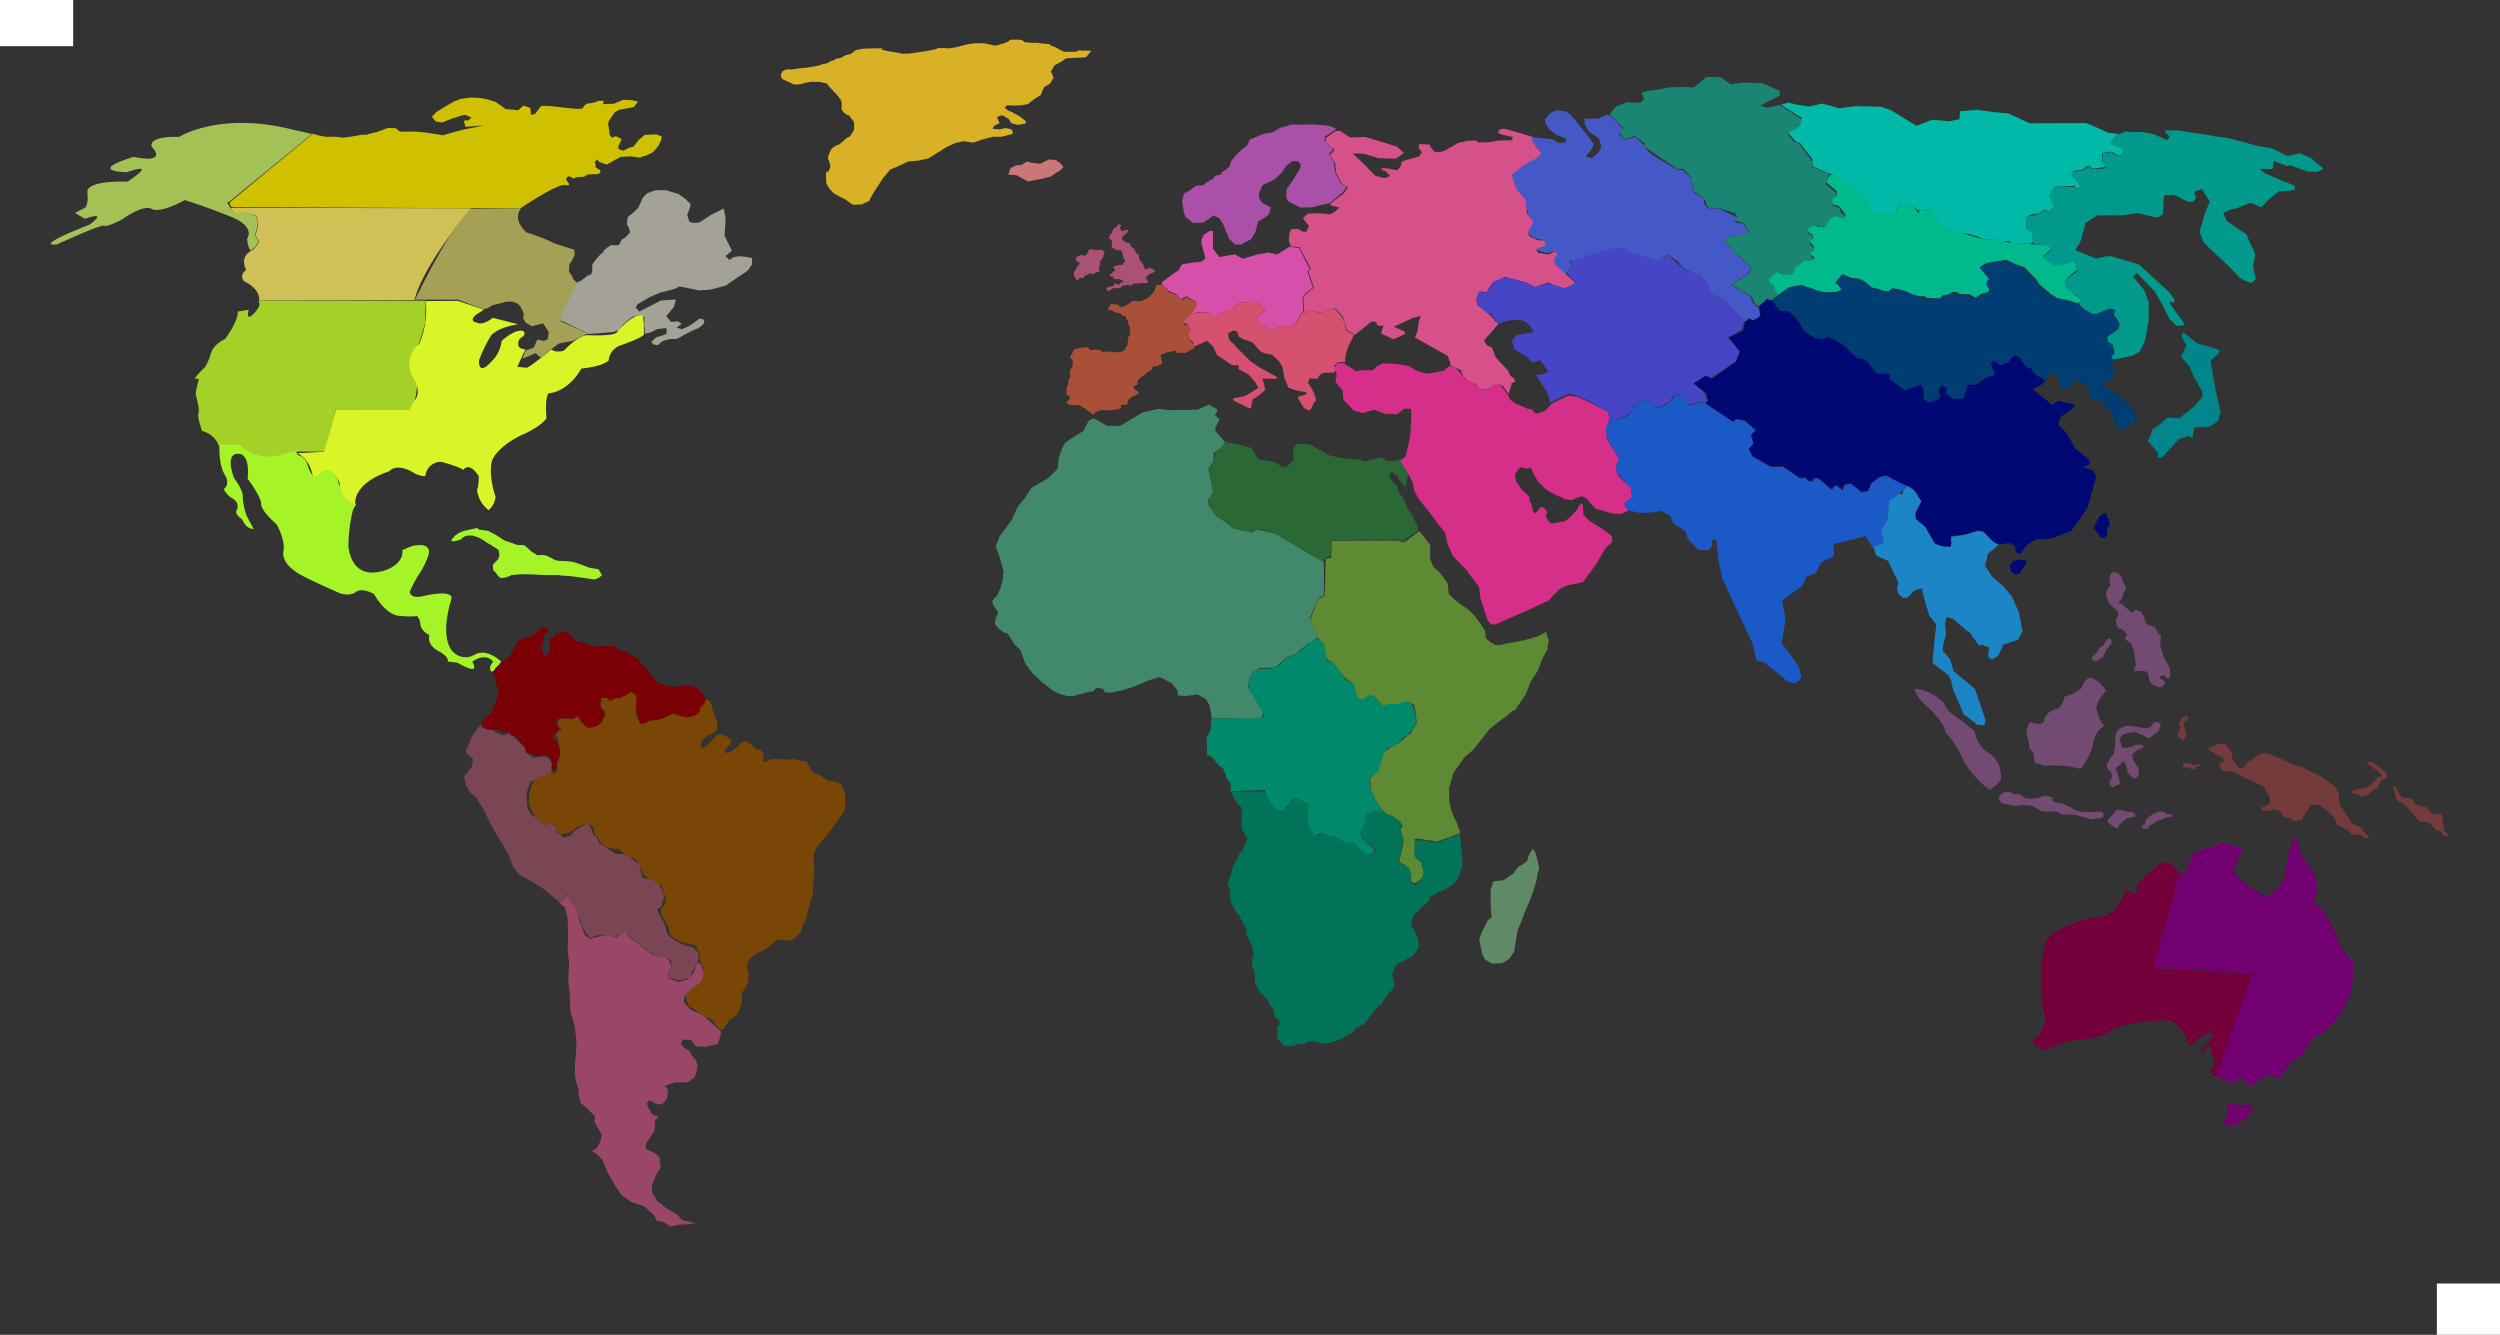 <svg id="Ebene_1" data-name="Ebene 1" xmlns="http://www.w3.org/2000/svg" viewBox="0 0 1267.2 676.6"><rect x="0" y="0" width="1267.2" height="676.6" fill="#333333" stroke="none"/><defs><style>.cls-1{fill:#73003a;}.cls-2{fill:#733b3a;}.cls-3{fill:#734a71;}.cls-4{fill:#730071;}.cls-5{fill:#d0c156;}.cls-6{fill:#a4d127;}.cls-7{fill:#a4c156;}.cls-8{fill:#d9f427;}.cls-9{fill:#a4f427;}.cls-10{fill:#d0c100;}.cls-11{fill:#a4a156;}.cls-12{fill:#a4a197;}.cls-13{fill:#d9b127;}.cls-14{fill:#9a4668;}.cls-15{fill:#7a4654;}.cls-16{fill:#7a4605;}.cls-17{fill:#7a0005;}.cls-18{fill:#007358;}.cls-19{fill:#5f8a65;}.cls-20{fill:#00896a;}.cls-21{fill:#5f8a34;}.cls-22{fill:#2a6835;}.cls-23{fill:#41896a;}.cls-24{fill:#c77;}.cls-25{fill:#ab5077;}.cls-26{fill:#ab5038;}.cls-27{fill:#ab50a9;}.cls-28{fill:#d650a9;}.cls-29{fill:#d65070;}.cls-30{fill:#d65089;}.cls-31{fill:#d62f89;}.cls-32{fill:#4545c6;}.cls-33{fill:#4559c6;}.cls-34{fill:#1b8573;}.cls-35{fill:#1b59c6;}.cls-36{fill:#00b9a7;}.cls-37{fill:#00b98c;}.cls-38{fill:#003d73;}.cls-39{fill:#000973;}.cls-40{fill:#1b85c6;}.cls-41{fill:#00858c;}.cls-42{fill:#00998c;}.cls-43{fill:#fff;}</style></defs><title>karte</title><g id="Australien"><path id="WestAustralien" class="cls-1" d="M1080.7,573.8s4.1-.7,6.5-9.2c0,0,.5-3.8-1.7-9.7l-.2-9.3s-.7-19.5,4.5-24.8c0,0,12.2-8.5,25.1-9.5,0,0,8.3,1.1,13.6-13.9,0,0,5.8,4.8,5.2-.6,0,0-.3-2.6,8.3-9.7,0,0,2.6-3.6,8.3-3.3l5.2,4.9-12.8,48.6,49.9,3.1-17.7,50.9s-2.2,2.9-3.7-2a10.21,10.21,0,0,0,2.2-5.1,20,20,0,0,1-2.4-7.4s-1.6-2.7-3.4,3.2c0,0-5.5,2.2,4.8-8,0,0,.5-3.7-4.3-1,0,0-6.6,4.4-7.5,6.3,0,0-3.1-12-10.6-13.4,0,0-16.6-1-29.4,5,0,0-4.6,4.1-14.6,4.6,0,0-9.6.3-17.4,5.3A8.4,8.4,0,0,1,1080.7,573.8Z" transform="translate(-50.7 -46.6)"/><g id="NeuGuinea"><path class="cls-2" d="M1154.3,419.2l1.3,1.6.8.6,1.2.1.7-.8.6-1.1-.1-1v-1.3l-.4-.6a4.65,4.65,0,0,1-.3-.9,16.7,16.7,0,0,0-.6-2l.1-.9,1.7-1.4.5-.4-.1-1-.5-.4a4.4,4.4,0,0,0-.9.1c-.4.1-1.6.3-1.6.3l-.6,1.7-.2.8-.7.2v1l.4,1.2s.4.7.2,1-1,.9-1,.9l-.1,1.1Z" transform="translate(-50.7 -46.6)"/><path class="cls-2" d="M1170.2,425.8l1.1-.6.9-.2.7-.3,1.3-.8,1.1-.4,1.4.3,1.2-.3,1.1.8.9.9.6.8.7.7s.3.7.4,1,.6,1.6.6,1.6l-.1,1.4.3,1.3,1.2,1.4.8,1.1,1.2,1.2.4.4a2.87,2.87,0,0,0,1.2-.2,3,3,0,0,0,1.4-.9,12.83,12.83,0,0,1,1-1.5c.3-.4.7-.9.7-.9l1.1-.4s.3-.3.9-.8,1.2-.8,1.4-1a6.73,6.73,0,0,1,1.1-.7,6.38,6.38,0,0,1,1.4-.8c.3-.2.3-.2,1.7-.4a4.79,4.79,0,0,1,2.1-.1l2.1.9,3.7,1.4s-.1-.2.7.3a21.66,21.66,0,0,0,2.6,1.2l2.1,1.1a9.62,9.62,0,0,1,2.1.7,12.17,12.17,0,0,0,2.7.9,7.16,7.16,0,0,1,2.2.8,10.14,10.14,0,0,0,1.9.9l2.3,1.4,4.2,1.9s0-.2.7.4,1.5,1.1,1.9,1.4,2,1.4,2,1.4,1.4.9,1.9,1.3,1.1.8,1.1.8a2.6,2.6,0,0,1,.7.9c.2.5.7,1.4.7,1.4a6.36,6.36,0,0,1,.3.9,12,12,0,0,1,.3,1.4s.1-.3.1.7v1.4l.6,2.4a2.53,2.53,0,0,0,.4.9c.4.8,1.3,2.3,1.3,2.3a20.31,20.31,0,0,0,1.4,2,9.49,9.49,0,0,1,1.4,2.1,20,20,0,0,0,1,1.8s-.7,0,1.6,1.1,2.4.8,3,1.4,2.8,3.4,2.8,3.4l1.5.9v1.2l-1.1.1-1.1-.2-.9-1s.1-.4-.8-.5a9.72,9.72,0,0,0-1.8-.1,9,9,0,0,1-1.7,0,1.89,1.89,0,0,1-1.4-.6,11.09,11.09,0,0,0-1.1-1.1c-.4-.3-2.3-1.4-2.3-1.4a13.47,13.47,0,0,0-2-1.1,8.21,8.21,0,0,1-1.8-.9,8.1,8.1,0,0,1-.6-1.3,5.42,5.42,0,0,0-.6-1.6c-.5-.8-.3-.9-1.2-1.7s-2-1.8-2.2-2-1.3-1.1-1.3-1.1l-2.6-1.8-1.5-.5s-1.6-.2-2.2-.2a3.1,3.1,0,0,0-1.2.3,10.18,10.18,0,0,1-.8,1.7,7.22,7.22,0,0,1-.8,1s-.8,1.2-1.1,1.7.5-.4-.3.5a9.69,9.69,0,0,0-1.4,2.8,10.33,10.33,0,0,0-1.4.1,11.24,11.24,0,0,1-2,.2,4.13,4.13,0,0,1-1.6-.5s-.9-1.1-1.4-1.1-1.9-.1-2.1-.1h-.7s-.5-1-.7-1.3a12.89,12.89,0,0,1-.6-1.2,9.53,9.53,0,0,0-1.7-1.2l-1.2-.3h-1a.64.64,0,0,0-.8,0l-.4.3s-2,.3-2.5.3-1.6,0-1.9-.3a1.46,1.46,0,0,1-.5-.8c0-.2,0-.8,1.1-1a5.49,5.49,0,0,0,2.1-1l1-.9a3.78,3.78,0,0,0,.1-.8,7.72,7.72,0,0,0-.2-1.5,8.93,8.93,0,0,0-.6-2c-.3-.3-1.2-1.4-1.2-1.4l-.5-1.8-1.4-1.2a12,12,0,0,1-1.7-.6c-.3-.2,0,0-.6-.3s-1.1-.8-1.6-1-1.9-.9-1.9-.9l-2-.7s-.7-.4-1.5-.8-1.9-.9-1.9-.9a8.14,8.14,0,0,0-1.2-.8,8.7,8.7,0,0,0-1.4-.8,8,8,0,0,0-2.4-.4c-.8,0-1.1-.2-2.1-.2s-1.9-.1-1.9-.1,0,.3-.3-.5a3.65,3.65,0,0,0-.7-1.4,5.73,5.73,0,0,1-.7-1.6l1.6-.8c.3-.2.6,0,.7-.5a6.09,6.09,0,0,0,0-1.4,8.48,8.48,0,0,0-1.7-1.2,6.26,6.26,0,0,0-1.4-.4l-1.8-1.4-1.5-.8-1-.8Z" transform="translate(-50.7 -46.6)"/><path class="cls-2" d="M1157.5,433.4a1.54,1.54,0,0,0-.3.7,5.38,5.38,0,0,1-.1.8l.4.5s.3.4,1.4.3a10.21,10.21,0,0,1,1.4-.2l.6.6a.69.69,0,0,0,.4.3,4,4,0,0,0,1.6.1c.5-.1.7.3.9-.4s.3-1,.7-1.1a2.55,2.55,0,0,1,.9,0s1.2-.4.7-.6,0-.3-1-.3-1.4-.1-1.7.2a1.27,1.27,0,0,1-.8.3s0-.3-.7-.5-.3-.5-1.2-.6l-1.8-.2-.8-.1Z" transform="translate(-50.7 -46.6)"/><path class="cls-2" d="M1291.3,470.5s.1-.6.1-.7,0,0-.2-.6,0-.6-.3-.8-1.3-.8-1.3-.8-.1.3-.1-.5v-1.3a3.81,3.81,0,0,0-.1-1.3c-.2-.4-.5.3-.5-1.4s0-1.6-.1-1.9a5.9,5.9,0,0,1-.4-.8l-.3-.6s.7-.4-.3-.6a4.52,4.52,0,0,0-1.8,0,1.73,1.73,0,0,1-.7.1,8,8,0,0,0-1.1.1l-.7-.2-.8-.7-.6-.8c-.3-.4-.7-.8-1-1.2s-.3-.7-.8-.8a5.77,5.77,0,0,0-1.4-.3,13.64,13.64,0,0,0-1.7-.4,8.49,8.49,0,0,1-.9-.3,4.17,4.17,0,0,1-1.3-.7c-.4-.4-.5-.4-.6-.7a4.93,4.93,0,0,1-.4-.9s-.7-.6-.9-.6-.1-.1-.6-.3a4.67,4.67,0,0,0-1.4-.4c-.8,0-1.7-.2-2,0s-1.4-1-1.6-1.2-.1,0-.5-.7a8.33,8.33,0,0,0-.7-1.4,2.76,2.76,0,0,1-.6-.8,6.6,6.6,0,0,0-.4-1.1c-.1-.1-.5-.6-.8-.6s-.6-.1-.7.2-.3.2,0,.8a7.17,7.17,0,0,0,.7,1.1,2,2,0,0,1,.2.9s-.7-.9-.1.6a8,8,0,0,1,.7,2.1v.7a2.81,2.81,0,0,0,.8.8c.4.3,1,.7,1,.7a1.73,1.73,0,0,1,.7.2,7.92,7.92,0,0,1,1,.6c.7.5,2,1.7,2,1.7l1.5,1.6a4.79,4.79,0,0,0,.8,1.1c.5.5.5.3,1.1,1.1s.9,1.5,1.2,1.8a5.1,5.1,0,0,0,.9,1,5,5,0,0,0,3.1,1,4,4,0,0,1,2.3.3c.6.3.5.3,1,.8a11.41,11.41,0,0,0,1.1,1.1,12.07,12.07,0,0,0,1.6,1.6c.6.3,1.9.7,2.2.9s-.2-.6.8.7,1.4,1.7,1.8,1.7,1.1,0,1.1.1Z" transform="translate(-50.7 -46.6)"/><path class="cls-2" d="M1243.2,447.6s-.4.5-.3.7a1.17,1.17,0,0,0,.6.6,2.68,2.68,0,0,0,1.1-.2,4,4,0,0,1,.4.3c.1.2.6.3.8.4a8.14,8.14,0,0,0,.9.2l.3.4s0,.3.4.4.6.3.9.1.3-.3.7-.5.6-.3.8-.3,0-.1.4-.2.4,0,.9-.4a10.44,10.44,0,0,0,1.4-1c.2-.1.4-.4.6-.6a3.39,3.39,0,0,1,.6-.6c.3-.2.3-.3.7-.4a6.89,6.89,0,0,0,.8-.3,1.53,1.53,0,0,0,.7-.5c.2-.3.5-1,.7-1.3a6.12,6.12,0,0,0,.5-1.2,4.12,4.12,0,0,1,.2-.9l.7-.4s.9-.2,1.1-.2a2.57,2.57,0,0,0,1.2-.5c.1-.2.2.5.3-.8a6.26,6.26,0,0,0-.1-2l-.7-.3a1.49,1.49,0,0,0-.6-.6,11.85,11.85,0,0,1-1.2-.8l-.8-.8s-.4-.5-.7-.8a11,11,0,0,0-1-.8,3,3,0,0,0-.7-.5,5.13,5.13,0,0,0-1.2-.5,5.25,5.25,0,0,1-1.1-.7s.1-.2-.3,0a6.24,6.24,0,0,1-1.7.2l-.2.4,1.1,1.1a2.85,2.85,0,0,1,.8.4c.2.2,1.3,1.1,1.6,1.4a4.76,4.76,0,0,0,1.4.6,3.81,3.81,0,0,1,.9.8,11.09,11.09,0,0,1,1.1,1.1,12,12,0,0,1,.9,1.2l-.6.7-1.1-.2a3.78,3.78,0,0,0-.8.7c-.2.3-.7,1-.7,1s-.8.6-.9.7a7.64,7.64,0,0,0-.9.9,10,10,0,0,1-1,1.1,5,5,0,0,1-.7.5l-1.4.5-1.7.6a14.93,14.93,0,0,1-1.7.2,13.64,13.64,0,0,0-1.7.4C1244.8,447,1243.2,447.6,1243.2,447.6Z" transform="translate(-50.7 -46.6)"/></g><g id="Indonesien"><path class="cls-3" d="M1147.6,461.4a6.2,6.2,0,0,1,1.4-.4c.3,0,2.5-.5,2.5-.5l.3-.8-1.1-.4-1.6-.1-1.4-1.1-2.6-.2-1.7.7a4.56,4.56,0,0,0-.8.4c-.6.3-1.3.7-1.3.7l-1.3.8-1.4,1.5-.6,1.1-.1,1.2-.8.5-.9.8,1.1,1.2,2.3-.4.3-.8s-.1-.3.6-.7a13.23,13.23,0,0,0,1.5-.8l1.2-.7a10.59,10.59,0,0,1,1-.7,1.94,1.94,0,0,1,1.2-.3A11.64,11.64,0,0,0,1147.6,461.4Z" transform="translate(-50.7 -46.6)"/><path class="cls-3" d="M1124.4,466.4v-.8s0-.4.6-.9,1.9-1.9,2.6-2.4.3-.5,1.1-.8,2-.3,2.5-.5,1.7-.6,1.7-.6l.3-.4a.61.61,0,0,0-.2-.6,5.74,5.74,0,0,0-.9-.8,4,4,0,0,0-1.4-.4,7.84,7.84,0,0,1-2.1-.2c-1-.3-1.4-.4-2-.6a9.69,9.69,0,0,0-2.3-.3c-.5,0-.7-.1-1,.2s-.7.8-.7.8v.5s-2.6,2.5-2.7,2.7-.3.1-.5.7a5.09,5.09,0,0,0-.4,1.4l1.3.8s1,1,1.4,1.3a2.77,2.77,0,0,0,.9.5C1122.7,466.2,1124.4,466.4,1124.4,466.4Z" transform="translate(-50.7 -46.6)"/><path class="cls-3" d="M1112.8,461.6l2.6-.3,1.2-.3.3-.5.1-1.3-.5-.8s-.1-.2-.6-.3a20.34,20.34,0,0,0-2.2-.1s-1.5.1-2,.1-1.1.2-1.4.2-.4-.1-1-.1a3.14,3.14,0,0,1-1.1,0c-1.3-.1-3.4-.3-3.4-.3l-1.7-.5s-.1.1-1.4-.7-1.4-.8-2.5-1.4a15.41,15.41,0,0,0-2.4-1,6.13,6.13,0,0,0-2.8-.8,3.18,3.18,0,0,1-2.8-1.1c-.5-.8.9-1.4-1.4-2s-2.9-.4-2.9-.4l-2.6.8a12.75,12.75,0,0,1-1.4.4c-.3,0-3.2.3-3.2.3l-1.8-.3-1.7-.5.1-.4-2.3-1.2a5.53,5.53,0,0,0-.9-.1c-.4,0-1.6.2-1.6.2l-.9-.6a6,6,0,0,0-1.9-.6,7.6,7.6,0,0,0-1.4.1,12.68,12.68,0,0,0-1.5.4l-.8.6-.5.7-.7.6v1.2l1.5,2.1s0,.1.3.1a13,13,0,0,1,1.5.3l1.4.3a10.53,10.53,0,0,1,1.8.3,5.09,5.09,0,0,0,1.4.4s1.4-.1,2.1-.2,2-.3,2-.3l1.7.1,2.9.3s2.5,1.2,2.8,1.4a7,7,0,0,0,1,.7c.7.3,1.7.8,1.7.8s2.4.1,3.4.1a20.78,20.78,0,0,1,2.5,0,5.34,5.34,0,0,1,2.1.3,13.7,13.7,0,0,1,1.4.8,6.53,6.53,0,0,0,2,.5c.8.1,1.1-.3,2.6-.2s2.6.2,2.6.2a.7.7,0,0,0,.4.2,13.54,13.54,0,0,1,3.1.7c.4.3,1.4.2,1.9.4s.1.3,1,.5a13.78,13.78,0,0,0,2.6.5,3.1,3.1,0,0,0,.7-.2Z" transform="translate(-50.7 -46.6)"/><path class="cls-3" d="M1020.9,395.7a22.69,22.69,0,0,0,6.7,9.1s9,7.8,9.2,13.1c0,0,4.9,4.2,9.8,15.5,0,0,6,9.3,12.8,13.5,0,0,3.8-2.3,5.5-5.3,0,0,1.2-8.3-5.9-13.2,0,0-5.7-2.5-7.4-11.2,0,0-9.3-7.5-11.3-8.6a11.2,11.2,0,0,1-4.2-5.7C1036.2,402.8,1027.8,395.4,1020.9,395.7Z" transform="translate(-50.7 -46.6)"/><path class="cls-3" d="M1080.1,412.5s6.9,3.5,7-2a9.28,9.28,0,0,1,7-4.8s2.9-2.9,2.9-5.9c0,0,6.9-2,9-4.8,0,0,.9-3.7,3.9-5a14.14,14.14,0,0,1,8.3,6.8s-5,5.3-4.9,8.8c0,0,1.4,6.6,4.1,9.1,0,0-5.3,2-6.1,10.7,0,0-3.1,8.4-6.2,10.9,0,0-9.7-2.5-11.4-1.4l-3.1-.4-2,.1-1.4.3s-1.9-.8-2.1-.9a4.1,4.1,0,0,0-1.4-.3c-1-.2-1,.1-1.4-.6a10.57,10.57,0,0,1-.5-1.9,8.17,8.17,0,0,0-.4-2.7,6.28,6.28,0,0,0-1-1.4c-.8-1-1.1-.8-1.1-1.5a9.31,9.31,0,0,0-.3-2.6,15.77,15.77,0,0,0-.5-2.5c-.4-1.1-.6-.5-.6-1.8a12.31,12.31,0,0,1,.4-3.1c.3-.8.2-1,.4-1.4A18,18,0,0,1,1080.1,412.5Z" transform="translate(-50.7 -46.6)"/><path class="cls-3" d="M1120,444.2l.6.8,1,.7,1-.4.7-.7,1.3-.2.8-1.2a1.54,1.54,0,0,1-.3-.7,16.7,16.7,0,0,0-.6-2l-.3-.8a1.91,1.91,0,0,0,0-1.1c-.2-.4-.8-1.4-.8-1.4s-.2.3-.2-.3-.1-.8.2-1.1a7.68,7.68,0,0,1,.7-.6l1.4-1.1.6-1.2.8-.3.8.7a.5.5,0,0,1,.3.5,9.82,9.82,0,0,0,.8,1.8,2.15,2.15,0,0,1,.2,1,4.05,4.05,0,0,0,0,1.1c.1.6,0,.7.3.9a4.12,4.12,0,0,0,1,.6,1.26,1.26,0,0,0,.4.7c.3.2.9.7.9.7l.8.4a1.1,1.1,0,0,0,.7.1c.3-.1,1.2-.7,1.3-1.2s.2.1.2-1,.2-.8.2-1.9v-1.3l-.7-.7s-.3-.1-.8-.9a5.48,5.48,0,0,1-.8-1.4,3.06,3.06,0,0,0-.8-1v-1l-.3-1.7.8-.7,1.5-1.2a6.39,6.39,0,0,1,1.2-.6,2.43,2.43,0,0,0,1.2-.5,15.07,15.07,0,0,0,1.3-.9,1.38,1.38,0,0,0-.7-.7,3.23,3.23,0,0,0-1.7-.4,11.13,11.13,0,0,0-2.5.3c-.3.1-.6.6-.6.6l-3.3.7-1.5.2a2.12,2.12,0,0,1-1.1-1c-.3-.7-.2-.3-.3-.9a4.3,4.3,0,0,1-.2-1.2c-.1-.8-.3-.9-.3-1.3s-.5,0,.3-.9,1.4-1.7,1.4-1.7l2.4-.6s.8-.2,1.5-.3,2.4-.3,2.4-.3.8.4,1.1.6a2.21,2.21,0,0,0,1.1.5c.8.3.4-.2,1.3.4a19.27,19.27,0,0,0,2.5,1.4s.7.7,1.6-.2,2-1.4,2.4-1.9,1.1-.4,1.6-1.5a16.68,16.68,0,0,0,1.2-3.1c0-.4-1.3-1.1-2-1.1s-.9-.4-1.6.3-.9,1.4-1.3,1.8a6.15,6.15,0,0,1-1.8.8s2.3.6-1.3.1-3.7-.7-4.9-.8l-2.5-.4a24.4,24.4,0,0,0-2.6.1,6.66,6.66,0,0,0-.7.3l-1.6.8a5.56,5.56,0,0,0-.8.4,7.7,7.7,0,0,0-1.6,2.2,5,5,0,0,0-.3,1.9,14.35,14.35,0,0,0-.2,2.6c.1.4-.1,1.2,0,1.6a4.1,4.1,0,0,1-.2,1.8,7,7,0,0,0-.3,1.4,6.12,6.12,0,0,1-.3,1.4c-.2.3-1.1,1-1.3,1.4s-1,1.8-1,1.8.1-.1-.4.8-.8.8-.8,1.5-.2.6.1,1,.9,1.2,1.3,1.7,1,.6,1.1,1.5.1,1.3.1,1.3l.1.8-.6.8-.7.9Z" transform="translate(-50.7 -46.6)"/><path class="cls-3" d="M1111,379.4l.3,1.9,1.4.6,1.8-.9,1.4-.8,1.3-1.2.9-2.6,1.5-2,1.7-2.2-.5-.9s.2-.8-.3-.9-1.4-.4-1.7.2-.8.8-.9,1.3a6.28,6.28,0,0,1-.8,1.5,7.91,7.91,0,0,1-1.3.8c-.4.3-.3.3-.6.5a2.58,2.58,0,0,0-.8,1.3,6.36,6.36,0,0,1-.6,1,8.43,8.43,0,0,1-.7.8l-.3.3-2,1.8Z" transform="translate(-50.7 -46.6)"/><path class="cls-3" d="M1121.6,336.6l-1.3,1.4-.3,2.5.4,2.6-1.1,1.8-1,1.8s-.1,1.5-.1,1.8a14.63,14.63,0,0,0,.9,2.1l.8,2.1,2.1,1.8,1.6,1.4.9,1.4-.1,1.4-.8,1.2-.5,1.8a5.31,5.31,0,0,1,.3,1.1c.1.3,1,2.2,1,2.2l1.2.3.8.3,1.4,1.3,1.1,1.6-1,1.3.2,1.2,1,.4,1.9,1.5.7,2,.6,1.4.3,1.7a7.17,7.17,0,0,0,.1,1.3c.1.3.7,4.2.7,4.2l-.8,1.9-.3,1.4h2.2l2.5-.3,2.2.8a18.23,18.23,0,0,1,.6,1.8,17.67,17.67,0,0,1,.3,2.1c0,.4.4.8.9,1.6s3.1,1.8,3.1,1.8,2.3.5,2.5.2,1.5-1.9,1.5-1.9a6.39,6.39,0,0,1-.4-1c-.1-.4-1.9-1.2-1.9-1.2s-.3-1.1,0-1.3a1.49,1.49,0,0,1,.9-.4h1.1a6.19,6.19,0,0,0,.9,1.1,6.75,6.75,0,0,0,1.7.3s.3-2.2.3-2.5-.1-1.7-.1-2.2-.8-1.5-.8-1.5-.4-1.1-.7-1.7-.8-1.4-.8-1.4a5.37,5.37,0,0,1-.8-1.4,5.27,5.27,0,0,1-.6-2,10.08,10.08,0,0,0-.6-1.9,26.73,26.73,0,0,1-.7-2.6l.2-2.2.1-.4.2-1.7a7.32,7.32,0,0,0-.9-.9,9.67,9.67,0,0,1-1.2-1.7c-.7-1.1-.6-1.5-1.2-1.8s-1.5-.6-2-.8a12.08,12.08,0,0,0-1.4-.3,5.83,5.83,0,0,1-1.1-1.5,3.38,3.38,0,0,1-.4-1,4.41,4.41,0,0,0-.3-1.4,22.23,22.23,0,0,0-1.4-2.2s.4-.5-.8-.9-2.2-.9-2.5-.5-.8,1.1-.8,1.1.1.3-.3.2a7,7,0,0,1-1.4-.8,10,10,0,0,1-1-.9,6.07,6.07,0,0,0-1-.7,18.16,18.16,0,0,1-1.4-1.4,1,1,0,0,0-.6-.5,15.48,15.48,0,0,1-1.5-.8s-.3.2.1-.4.9-1.4.9-1.4a1.91,1.91,0,0,0,.8-1.5,16.28,16.28,0,0,1,.5-2l.6-1c.3-.5.7-.5.5-1.1a11.26,11.26,0,0,0-.8-2.2,2.57,2.57,0,0,1-.8-1.4,17.18,17.18,0,0,1-.5-2l-1.4-1.4s-.5-.7-.8-.8A14,14,0,0,0,1121.6,336.6Z" transform="translate(-50.7 -46.6)"/></g><g id="Ostaustralien"><path id="OstAustralien-2" data-name="OstAustralien" class="cls-4" d="M1155.8,488.4s4.2,2.8,4-3.3c0,0,2.2-5.3,4-6.5,0,0,11.8-3.7,12.8-5,0,0,9.4,1.5,11.2,4.1,0,0-4.5,6.8-4.3,8.7,0,0-4.4,3.4,16.3,14.8a26.72,26.72,0,0,0,8.9-9.6s2.9-23.5,6.3-20c0,0,1,8.9,7.4,15.1a19.65,19.65,0,0,1,2.8,10s-1,6.3-1.8,7.6c0,0,6.1,1.7,12.1,17.8,0,0,.6,4.6,8.6,12.7,0,0-1,15.4-4,20.2,0,0-5,11.2-13.9,16.2,0,0-2.4-.7-8.4,10,0,0-7.1,4.2-9.8,9.5l-.7,1.8-1.6.3-5.2-1.2-1.6,1.1-1.5-.1-.8,1.1-2,.6a7.92,7.92,0,0,1-.6,1,4.17,4.17,0,0,0-.5,1l-1.4.6-2-.3-.5-.9-1.1-.6-1.2-2.3-1.1-.2a4.19,4.19,0,0,0-1.5,1.2,5.6,5.6,0,0,0-1.1,1.5c-.3.5-4-.6-4-.6l-2.2-.8-3.1-2.2,18.2-51.6-50.2-3.2Z" transform="translate(-50.7 -46.6)"/><polygon class="cls-4" points="1129 559.1 1129 566.1 1127.2 568.5 1127.1 570 1129.4 570.9 1132.8 570.2 1135.1 568.8 1138 567 1140.2 565.1 1142 561.5 1140.8 560 1138.1 560.1 1134 560 1130.8 559 1129 559.1"/></g></g><g id="NordAmerika"><g id="Alberta"><path class="cls-5" d="M179.5,151.9h-11v.1h-.9l1.4,2.4s3.3,1.3,3.8.3c.3-.5,2.2-.1,3.9.3h1.4a.37.37,0,0,1,.3.1h0a.37.37,0,0,1,.3.1h.1c.1,0,.1,0,.2.1h.1c.1,0,.1.1.2.1h.1c.1,0,.1.1.2.1h.1c.1,0,.1.1.2.1h.1c.1.1.2.1.2.2h0c.2.1.3.3.5.5h0c.1.1.1.2.2.3v.1c0,.1.1.2.1.3a.1.1,0,0,0,.1.1c0,.1.1.2.1.3v.1c0,.1.1.2.1.3v.1a.37.37,0,0,0,.1.3v.1a1.09,1.09,0,0,0,.1.5v2.3a.9.9,0,0,1-.1.5.37.37,0,0,1-.1.3c0,.2-.1.3-.1.5s-.1.2-.1.3a4.33,4.33,0,0,1-.1.5c0,.1-.1.2-.1.3s-.1.4-.2.6-.1.2-.1.3a6.89,6.89,0,0,1-.4,1l.5,1.4.9,1.3c1.1.8-1.3,3.6-1.3,3.6l-.2.2a7.08,7.08,0,0,1-2.4,2c-5.8,3.5-2.2,9.5-2.2,9.5-4,3-1,5.8-1,5.8,8.8,4.3,7.5,9.8,7.5,9.8l78.8-.3c4.5-18.3,28.8-46.5,28.8-46.5Z" transform="translate(-50.7 -46.6)"/></g><g id="Weststaaten"><path class="cls-6" d="M181.6,199.1l84.9-.1-.3,10.9s-3.4,14.6-6.6,16.8,2.5,14.8,2.5,14.8,0,7.6-3.3,12.9h-38l-5.4,21.1H201.8l-5.9,1s-12.8,6.4-23.9-4.1H161.5s-1.4-5.4-8.4-7.4c0,0-2.6-7.4-1.8-9.1s-1.4-9.3-1.4-9.3a35.83,35.83,0,0,1,1.3-6.6c.8-2-1.3-1.4-1.3-1.4s-2.3.9,4.8-6a31.13,31.13,0,0,0,3-7.1c1.4-4.6,7.1-7.1,7.1-7.1s6.5-8.5,6.5-13.9l5.5-.9s-2,6.6,2.6,1.9S181.6,199.1,181.6,199.1Z" transform="translate(-50.7 -46.6)"/></g><g id="Alaska"><path class="cls-7" d="M181.4,168.1l-.9-1.3-.5-1.4c4.4-11.5-3.4-10.5-3.4-10.5h0c-1.7-.5-3.6-.9-3.9-.3-.5,1-3.8-.3-3.8-.3l-3-5,1.3-.7,41.7-34.1c-3.2-.7-6.9-1.5-11.1-2.5-36.3-8.8-56.3,4-56.3,4-16-.5-14,4.8-14,4.8,8.5,9.5-9,5.3-9,5.3-24.3,7.5-3.5,7.8-3.5,7.8,16.8-5.8.3,4.8.3,4.8s-21-1-20.3,5.5-1.3,7.8-1.3,7.8l-5,2.5,5,3c12.8-4.3,2.3,3,2.3,3-30,11.8-16.5,10-16.5,10s22.5-10.3,24-9.5,8.8-3,8.8-3,10.8-8,15.3-5.5,16.8-4.5,16.8-4.5,10.5,3.3,23.5,8.5c7.8,3.2,9.1,6.7,8.9,9h0a7,7,0,0,0-.6,1.9,2.48,2.48,0,0,1-.4.6l.3.8a9.47,9.47,0,0,0,1.7,4.9l2.1-1.9C180.1,171.6,182.5,168.8,181.4,168.1Zm-1.2-1.3Z" transform="translate(-50.7 -46.6)"/></g><path id="Oststaaten" class="cls-8" d="M298.4,305.2a10.64,10.64,0,0,0,3.5-6.8s-3.7-10.2-1.9-17.9c0,0,1.5-6.6,14.7-13.2,0,0,9.8-4,13-8.7,0,0-1-10.8,1.2-12.7,0,0,9.2,0,16.5-12.5,0,0,10.1-.8,13.8-4a8.93,8.93,0,0,1,6.2-7.8s10.3-3.5,11.7-5.4c0,0,0-10.2-.7-9.8,0,0-4-1.7-12.9,8.3,0,0,.8,2.4-15.3,1.8,0,0-3.8-.3-11.8,7.9,0,0-4,1.2-6.2-.7,0,0-12,10-12.8,9.3l-4.5-.5,4.1-8.9s-3.8.2-3.6-2.7c0,0-.1-2.5,1.8-3.3,0,0,2.5-1.6.8-3.1,0,0-3.2-2-11,4.9,0,0-.6,6-4.8,10,0,0-6.9,8.5-6.7-.1a67.35,67.35,0,0,1,6.3-12.9s3.8-4.1,13.6-5.4l-12.9-3.3s-4.9,4-7.8,2.5c0,0-5.3-.7-.1-4.5l3.4-2.1-13.2-4.5-16.3.1a43.88,43.88,0,0,1-3.4,21.9s-7.4,4.7-4,15.4c0,0,6.6,8.3,1.2,13.7l-2,4.1-37.4.1L215,275.6l-13.8.7s5.9,2,7.9,10.9c0,0,0,4,6.6-2.3,0,0,4-.3,7.2,6.5,0,0-1.3,8.8,7.9,11,0,0-2.1-10.4,17.2-16.9,0,0,3.4-4.9,13,1.1a12.26,12.26,0,0,0,5.3,1.4,7.92,7.92,0,0,1,8.2-7.3s10.4,2.9,11,4.2c0,0,2.7-4.9,7.9,3.1,0,0-.1,5.9-.9,6.8A14.93,14.93,0,0,0,298.4,305.2Z" transform="translate(-50.7 -46.6)"/><g id="Mittelamerika"><g id="Mitteelamerika"><path class="cls-9" d="M291.4,378.4c-6.3,3.5-10.6-1-10.6-1s-7.9-5.1-1.3-27.1c0,0,2.4-5.3-14.6-1.5-4.3.9-6.1-.1-6.5-2.3a64.11,64.11,0,0,1,5-9.3,39,39,0,0,0,4.4-9l.3-1.2c.5-4.4-4.1-4.4-7.1-3.9a24.32,24.32,0,0,0-3,.9c-1,.4-2.2.9-3.4,1.5,0,0,1.6,6.9-9.6,10.5l-1.5.3c-12.9,3-15.6-7.8-16.2-12.6a80.77,80.77,0,0,1,2.3-18.6l1.8-3.3s-6.5,2-9.4-11.9c0,0-2.5-5.6-5.9-5.1s-4,3.6-6,3.3-4-7.3-4-7.3-1.6-2.8-4-3.4c-.7-.2-1-1-1.2-2.1l-4.8.8s-12.8,6.4-23.9-4.1H161.9c-.1,3.4.1,11,2.6,15,3.3,5.3-.4,7.5-.4,7.5a11.28,11.28,0,0,0,4.5,4.8c3.2,1.8,2.8,4.9,2,6s1,3.4,2.3,4.1,1.4,4.8,6.4,5.4l-3.6-6.8s-2-5.4-1.9-9.4-4.4-9.5-4.4-9.5-5-12.3,1.8-12.5,5,12.6,5,12.6,7.1,9.5,6.9,12.9,7.9,10.4,7.9,10.4,4.4,7.9,3.4,13.1,3.5,9.1,7.4,11.6,20.9,10,20.9,10,5,2,8.3-.5,9.3,1,9.3,1,5.5,10.5,13,11.1,8.6,0,8.6,0,1.5.8,1.9,4.3,4.6,5.5,4.6,5.5-1.8,4.5,4.4,7.9,4.8,5.4,4.8,5.4l5,.6s12,7.4,7.5-.5c0,0,6.6-5.1,10.6.1,0,0-2.4,2.1-1.3,4.4s5.3-4.6,5.3-4.6S297.6,374.9,291.4,378.4Z" transform="translate(-50.7 -46.6)"/></g><path class="cls-9" d="M279.7,320.1l1.5-1.9,2.2-1.5,2.4-1,6.8-1.5.8.8,4.8.7s2.5,1.4,3.2,1.7,4.9,3.1,4.9,3.1l6.3,2.2s.2.2,1.4.2,2.2-.3,3.4.8,2.7,2.5,2.7,2.5l3.1,1.9s1.9-.2,2.4-.2a17.78,17.78,0,0,1,2,.3s2.9,1.4,3.7,1.9a9.92,9.92,0,0,0,2.7.8s2.9,0,4.4.2a17.8,17.8,0,0,1,3.4.5c.7.3,2.7.8,4.1,1.4s3.7,1.4,3.7,1.4l4.6.8a12.07,12.07,0,0,0,.8,1.5,4.73,4.73,0,0,1,.8,1.5l-1.7,1.4-2.2.7c-3.7-.5-10.2-1.5-12.7-1.7s-3.9-.2-3.9-.2a2.91,2.91,0,0,0-1.4-.3H328s-1.5,0-4.9-.2-3.4-.2-5.9-.2a45.85,45.85,0,0,0-7.6.5c-.8.3,1-.2-1.4.7s-3.9.7-4.4.3a16.61,16.61,0,0,1-1.7-2.2l-1.4-1.4-.2-2.7,2.2-2.4a2.09,2.09,0,0,0,.8-1.2,6.09,6.09,0,0,0,.3-1.7,19.22,19.22,0,0,0-.5-2.4s-2-1.2-2.7-1.7-2.9-1.7-2.9-1.7l-1.7-1.2s-2-1.2-2.7-1.5-2.9-1-2.9-1h-2.7a6.39,6.39,0,0,0-2.5,1c-.8.7.2.5-1.7,1.2a12.79,12.79,0,0,1-3.9.7v-.9Z" transform="translate(-50.7 -46.6)"/></g><path id="NordwestTerri" class="cls-10" d="M209.3,114.4,167,149.3l.8,2.2,146.5.8s18.8-12.7,22.8-11.9.8-2.2.8-2.2l-.2-1.2.8-.8.7-.3,2.2,1.2,1.7-.7,3.7-.2,1.4-1a29,29,0,0,1,2.9-.3h2.2l1.5-.5.3-1.4c-1.9-1.2-2.5-1.4-2.5-1.9v-1c0-.5-.7-.8-.2-1.5s.8-1.2.8-1.2l.7.7s.5.7,1,.8,2.9,1,2.9,1,.3.3,1-.2,1.4-.7,2.2-1.2a23.51,23.51,0,0,1,2.5-1.4,15.35,15.35,0,0,0,1.7-1,21.64,21.64,0,0,0,3.1-.2,30.48,30.48,0,0,1,4.8.3l2,.3,1.7-.7,1.5-.3,3.2-1.7,1.7-1.7,1.4-1.9,1.2-2.5.3-2-2.9-1-5.8.3-2.9,2.5-2.7,3.4-2.5.7-2.5,1.4-2.5-.8-.2-1.5,1-1.9.7-1.7-2.9-1.5-2,.8-1.2-1.5-.2-2.2-.5-3.1.2-1.5,3.1-4.6s1.7-1,2.2-1.2,5.4-1,5.4-1l2.2-.5,2-2.7-3.1-.7-4.4-.2-2.5,1-2.2,1-5.6.2.5-1.7h-2.9a2.43,2.43,0,0,1-1,.5l-2.4.7-2.2.2-1.4,1-1,1.5s-1.9.2-2.4.2-3.6-.3-3.6-.3L329,100.3h-3.9l-1.5,1.7-1.5,2.2-2.2.7-.2-1.9-.2-1.7-3.4-1.2-1.4,1.2-1.4,1.2-2.4-.3-3.9-.3-1.9-1.4L302,98.3l-3.7-1.2-3.9-.8-4.8-.3-5.3.7-3.6,1.4-4.6,2.7-4.1,2.5-2.4,2.5,2,2.4,3.2.5,4.9-2a25.39,25.39,0,0,0,3.7-1.2,23.59,23.59,0,0,1,3.1-.7l1.9.8,1.2.7-1.4,1.2-2.4.3.8,3.1,9.5-.8-11.4,2.4-9.8,2.7a13.44,13.44,0,0,0-2.4-.5c-.7,0-3.1-.5-4.4-.7s-3.1-.3-4.6-.5a37.91,37.91,0,0,0-3.9-.2h-6.1l-1.5-1s.5-.5-1.2-.7-4.1-.2-4.8.3a27.66,27.66,0,0,1-4.2,1.5s.5.2-.8.3a44.84,44.84,0,0,0-4.6,1.2,11.11,11.11,0,0,0-3.4.2c-1.9.4-6.1,1-6.1,1l-2.7.3a27.9,27.9,0,0,0-4.6-.5h-4.1l-3.4-.7Z" transform="translate(-50.7 -46.6)"/><path id="Ontario" class="cls-11" d="M261.1,198.5s17.2-36.2,28.2-46l25.5-.2s-4.9,4.9,2.7,12.1a92.62,92.62,0,0,1,14.3,5.6l10,3.2.2,2.5-.8,1.9-.8,1.4-1,1.4-.2,1.9a5.6,5.6,0,0,0,0,1.9,10.55,10.55,0,0,0,1.4,2.2l.8,1.9,1.9,1.7L335,207v2.5l13.6,6.1-7.3,3.7-7.3,1.4-3.6,2.7L325,228l-2.9-2.4-6.6,2.9,1.5-4.2,4.2-1.5,1.9-4.1,3.1.7,2-.7.7-3.6-2.9-4.6-5.8,1.5-3.1-1.9-1.2-2.2.3-2.4-1.5-3.1a6,6,0,0,0-1.7-1.9,13.67,13.67,0,0,0-2.7-1h-2.9l-2.9.8-4.1,1-2.9,1.7-2.2.3-12.4-4.8Z" transform="translate(-50.7 -46.6)"/><path id="Quebeck" class="cls-12" d="M343.2,189.8,334.7,207l.3,2,12.6,6.1,1.5.8,12.4-1,2.9-1,2.2-2.9s1-.8,1.7-1.5a23.25,23.25,0,0,1,2.5-1.9,2.63,2.63,0,0,1,1.7-.7,19.07,19.07,0,0,0,3.4-.7l1.5,1.2-.2,3.6.3,2.5v2.2l1.9-.3a15.92,15.92,0,0,0,2.2-.8c.5-.3,2.2-1.2,2.2-1.2l4.6-.5.2,1.2v1.7l-2.5,1-2.7.7-2.5,2.4.8,1.2,2.4.5,1.9-1.7a6,6,0,0,1,2-.8,13.72,13.72,0,0,1,3.4-.7c1.4,0,1.5.3,2.7-.2a36.69,36.69,0,0,0,3.6-2,17.68,17.68,0,0,0,2.7-1.4,42.36,42.36,0,0,1,3.9-1.7l.7-.3,2.5-2.2.2-1.5-.8-.8-1.7-.2-4.6,3.4-4.2,2-2.7-.8,2.5-2-1.9-1.2-3.4.3-2.5-2.9,3.9-4.8,1-3.7-7.6.5-10.9,5.6-1.9-2,1-1.7,6.1-3.6,5.6-2.4c.4,0,15.5-3.3,5.9-3.6-7.5-.2,4.4.7,4.4.7l5.8,1.2,3.4.7s5.3-.3,6.1-.5l7.3-1.9,6.1-4.2,5.1-3.4,2.2-3.2v-3.2l-3.7-.7-3.1-.2-2.7.5-2,1.4-1.9-2,3.2-2.7-3.7-7.5.5-9-1-4.9-4.4,2.2-2,1-3.1,2-2.9,1.9-2.9.2-2-.5-.7-2-.5-1.7,1-2.2.8-3.1-2.4-2.4-3.6-2.7-6.6-2H383l-4.2,1.5-2.2,2.2-2.4,5.3-2.9,2.7-2.4,1.9-.5,3.6,1,1.7.7,2.5-2.4,2.5-1.9,1.2-1,2-.7.8h-1c-1.7,0-2.5-.2-3.1.2s-1.9,1.2-1.9,1.2l-1.4,1.4s.2.3-.7,1.2.5-1-1.7,1.5a34.88,34.88,0,0,0-2.9,3.6,2.07,2.07,0,0,0-.5,1.4v2.7l-.5,1.5-2,.8-1.5,1.2L345,189Z" transform="translate(-50.7 -46.6)"/><path id="Groenland" class="cls-13" d="M487.6,150.2l3.6-1.7,2.2-4.1,4.8-7.4,3.7-4.4,4.2-1.8,4.8-2.3,5.4-.5,5-1.1,5.3-3.3,4.2-2.6,4.1-1.9,4.2-.9,5.1.7,4.1-1.5,5.9-1.5h4.3l5.4-1.4.2-1-.8-1.4-3.1-.6-2.7.7-3.7-.3.8-1.5,1.9-.9.9-.6-.7-1.2-.6-1.8,2.6-.9,3.2,1.8,1.5,2.3,3.3.8,2-.3,2.2-.5-.6-1.4-2.9-2.2-2-1.1-2-1.1-1.8-.7-1.7-1.4,1.2-1.2,3.3.1,3.5-.1c.3,0,3.8-.6,3.8-.6l3.3-2.6,3.2-2,1.7-4s3.4-1.8,3.4-2.3a10,10,0,0,1,1.5-2.4l-1.4-3.3,1.9-3.1,3.3-1.8,2.5-1.7,2.5-.2,5-.2,2.5-.2,1.7-1.9,1.1-1.4-6.8-.1-.7.6-6.2.1-2.5-1.2s-1.9-1.1-2.6-1.4-1.5-.6-2-.7,1.4-.5-2.2-.8a37.08,37.08,0,0,1-4.3-.5h-2.9L570,68a2.79,2.79,0,0,0-1.5-1.1,16.86,16.86,0,0,0-2.5-.2h-2.7l-.8.2-.6.7-2.2.9s-.3.1-1.8.5a11.66,11.66,0,0,1-2.9.7c-.9,0-2.8-.7-4.2-.9a17,17,0,0,0-3.7-.3,32.66,32.66,0,0,0-7,.8c-2.2.5-4.2,1.1-4.2,1.1a33.74,33.74,0,0,1-4.4.7c-1.2,0-1.9-.2-3.6-.1s-.6-.5-2.4.3-14,2.6-15.4,2.5-1.9.2-2.6-.1-6.1-1-6.8-1.2-2.3-.5-3.2-.8,3.6-.7-2.7-.6-6.7.2-7.4.3-3.1.7-3.1.7l-2.2,1.8-2.6.6s-2.3,1.2-2.6,1.4-2.3.3-2.7.7-2.3,1-2.3,1l-2,1.1a9.11,9.11,0,0,1-1.6.3,13.26,13.26,0,0,0-2.4.8l-.6.1-5,.9s-1,.1-1.7.2a25,25,0,0,0-2.5.2c-.9.2-4.3.6-4.3.6l-1.6-.1-1.6.3s-1.4.8-1.5,1.1-.5,1.2-.5,1.2l-.1.9.8,1.5s3.5,1.6,4,1.8.6.6,1.4.7a6.61,6.61,0,0,0,2.5.2,10.18,10.18,0,0,0,3.4-.8l4-.6s.2.3,1.7.1a9,9,0,0,1,3.2.3l2.4.6s.6.8.8,1.1,2,2.2,2,2.2l1.1,1.2a3.47,3.47,0,0,1,1,1.1c.6.8.7.5,1.2,1.4s.7.7.9,1.4a5.52,5.52,0,0,0,.5,1.2s-.3,3.2,0,3.7.6.7.8,1,0,.2.8.8a9.91,9.91,0,0,0,1.4.9c.5.3.5-.5,1.4,1.1s1.6,1.5,1.7,2.4a7.75,7.75,0,0,1,.1,2.2c-.1,1.1.2.8-.1,1.8s-.6,1-1.1,1.9-.5,1-1.2,1.5-1,.2-2.2,1.4a34,34,0,0,1-2.8,2.4c-.7.5-1.2.3-2,.9s-1.1.5-1.6,1.1-.7.5-1.2,1.8a18.48,18.48,0,0,0-.7,1.9,2.65,2.65,0,0,0-.1,2.2c.5.9.3.3.6,1.7s.5.3.3,1.7a5.48,5.48,0,0,1-1,2.6c-.2.5-1.1-1.4-1.1,1.9s.1,4.1.7,5.1,1.2,1.9,1.2,1.9a8.82,8.82,0,0,1,1.2,1.2c.9,1,.6.8,3.2,2.2s2.6,1.2,3.5,1.8,3.4,2.5,3.7,2.6a20.68,20.68,0,0,0,2.5,0Z" transform="translate(-50.7 -46.6)"/></g><g id="SuedAmerika"><path id="Argentinien" class="cls-14" d="M403.2,666.8l-2.9-1-3.6-.7-1.9-1.9-1.7-1.5s-1.9-1.2-2.4-1.4-3.6-2.2-3.6-2.2L386,657l-2.4-1.7-.8-1.9a9.06,9.06,0,0,1-1.5-2.4,8.72,8.72,0,0,1-.2-2.5s.3-1.5.5-2.2.7-2,.7-2l1.2-2.7,1.2-2,1-1.4-.7-2.5a3.72,3.72,0,0,0-.2-2.7,13.52,13.52,0,0,0-3.1-2.4l-1.9-.8-1.5-.7-.3-.7v-1.2a2.47,2.47,0,0,1,.5-1.5,19.88,19.88,0,0,0,1.5-2.2,13.31,13.31,0,0,1,1.4-2,5.68,5.68,0,0,0,1-1.9s.2-.2.2-1,.3-1.9,0-2.4.5-2.2.5-2.2l1.2-.7-.7-1.2-1.4-.2-1-.8s-.2-.3-.7-1a23.86,23.86,0,0,1-1.2-2.2,12.83,12.83,0,0,1-.8-2l1.5-1.7a28.34,28.34,0,0,0,2.7,1.7,6.59,6.59,0,0,0,1,.3,5.42,5.42,0,0,0,1.5.2l1.4-.3s1.2-1.4,1.7-1.9.7-2.2.8-3.1.7-2.2-.5-3.1l-1.2-.8s3.6-1.5,4.6-1.7a4.31,4.31,0,0,1,2-.3c1.7,0,4.9.2,5.8-.3a11.12,11.12,0,0,0,1.5-1.2c.5-.4,1.4-.2,2-2.4a29.75,29.75,0,0,0,1-4.8l-1.2-3.1-2-1.9s-.2-1.9-1.5-2.5a9.66,9.66,0,0,1-2.4-1.7l-1.4-1.4,1-2.4,4.2.3,2.2,3.1,5.3.3,5.9-1.4,1.2-3.2.7-3.1-9.3-8.3-5.9-2.7-3.7-3.7.2-3.2,4.1-3.9,3.7-2.4,2.5-4.9-2-5.1-1.9-.7-1.5,4.8-3.4,3.6-4.4,1.4-5.4-2,.2-2,1.5-3.7-1-3.1-2.2-1.7-6.5-1.4-7.6-5.9-4.2-3.1-1.4-3.6-4.8,3.7-5.9-1-6.1,1.4-1.4.7-2.7-2.2-2.7-6.8-1.7-6.6-4.6-6.8-3.9,4.2,2.7,1.9,1.4,5.4.3,8.5-.3,7.1.8,8.3-.5,7.1.7,7.3.5,9.3,2,6.8,1,8-.3,6.8-.5,5.9v3.9c0,.7.5,3.7.5,3.7l1.2,3.9.2,3.1,1,4.1,3.4,2.9,3.9,3.9-.3,2.9,2.2,3.9,1.5,2.5-.8,3.7-1.9,3.4-2.4,1.2,2.4,1.4,3.1,3.2,2.5,6.1,3.1,5.6,3.9,5.9,5.1,3.7,6.3,2,5.4,4.8,1.2,2.7,3.2.5,3.9,2.5,2.4-.7,1.7-.3Z" transform="translate(-50.7 -46.6)"/><path id="Peru" class="cls-15" d="M294.3,413.8l-4.6,6.5-3.1,7.5,3.9,3.6-.7,3.9-3.9,4.9,1,4.6,2.2,3.6,2.9,2.4,3.7,5.9,3.4,7,3.4,6.1,3.2,5.1,2.7,4.9,2.5,6.3L314,490l6.5,3.6s6.5,3.9,7,4.6,5.8,4.8,5.8,4.8l1.4,1.5,3.2-4.6,4.1,5.6,4.1,11.4,3.7,5.3,4.2-1.7,4.2.2,4.4.7,5.8-3.1,1.4,3.1,11.5,8.7,9.8,3.2-.2,3.9-1.7,4.9,5.9,1.5,4.9-1.4,3.6-6.6.8-1.5.7-2.5-.7-2.4-2.7-2.4s-1-.3-2-.5a5.76,5.76,0,0,1-1.7-.5c-.7-.3-1.7-.7-3.1-1.4a15.86,15.86,0,0,1-2.7-1.7c-1-.7-1.9-1.2-1.9-1.2l-1.2-1.2a20.09,20.09,0,0,1-.8-2.9c-.2-.8-.7-2.4-.7-2.4l-1.7-2.9s.2-.7-.3-1a2.62,2.62,0,0,1-.8-1.2l-1-2.7s.8-.3,1.4-.5l1-1.2a3.86,3.86,0,0,1,.2-1.2c.2-.5.7-2.5.7-2.5a2,2,0,0,0,0-1.5c-.3-1,.7.2-.7-2.5s-1.9-3.1-2-3.6l-.2-.5-2.5-1.7-.7-.2s.5-.2-.8,0a14.23,14.23,0,0,1-3.1,0l-1-.5-.3-2s-.5-3.1-1-3.7,3.2,1.9-1.5-1.9-5.4-4.2-5.4-4.2H364a11.47,11.47,0,0,1-2.2-.7l-2.4-1.7a10,10,0,0,0-2.4-1.7,13,13,0,0,1-2.5-1.5l-1.7-3.4s-1.2.3-2-2.5a7.21,7.21,0,0,0-2.2-3.9s-2.5,1-3.2,1.4-1.4.7-1.4.7a3.53,3.53,0,0,1-1,.8c-.8.5-.3-.2-1.5,1.2s-.3,1.5-2.5,2.2a22.53,22.53,0,0,1-2.9.8l-1-1.4-1.5-.8s-1-.2-1-1v-2.4l-3.4-1.9-2,1c-.7.3-.2.7-.7.3a10.83,10.83,0,0,1-1.4-1.9,7.35,7.35,0,0,0-1.4-1.2c-1.2-.8-2.2-1.4-2.2-1.4l-1.4-.8a3.87,3.87,0,0,1-.8-1.4c-.2-.5-1-1.2-1.2-2.2s-.2-2.4-.3-3.1a21.86,21.86,0,0,1-.3-3.6c0-.7,2-6.6,2-6.6l3.2-1.2a8.33,8.33,0,0,1,1.4-.7c.5-.2,1.4-.5,2-.7a9.15,9.15,0,0,0,2.5-.7,10.59,10.59,0,0,0,1-.7l1.4-3.2-1.7-4.4-2.4-1s1-.3-1.4,0-3.4.5-3.4.5l-1.7-.3-1.5-1.2-1-1.2a14.76,14.76,0,0,0-2.2-3.4c-1-.8-6.6-6.5-6.6-6.5l-3.2,1.2a17.6,17.6,0,0,1-3.2-1.2c-1.4-.7-1.5-1.2-2.5-1.5s-5.3-1-5.3-1Z" transform="translate(-50.7 -46.6)"/><path id="Brasilien" class="cls-16" d="M329.2,438.4l-3.1,1.5-3.9,1.5-1.7,2.5-1.4,4.6-.5,5.4,1.7,3.9,1.9,3.2,2.5,2.5,2,1.5,2-1.4,3.9,1.5.2,2.9,1.7,1.5,2.5-.2,2.7-.8,3.2-2.5,5.3-2.2,3.4,2,.2,2.9,3.1,4.4,2.7,2.5,3.6,1.2,2.9.2,4.8,3.6,3.6,1,3.7,5.9.7,2.5,4.8,3.2,3.9,1.9a9.41,9.41,0,0,1,1.4,2.7,37.21,37.21,0,0,0,1.2,4.4v1.9s-.8,1.2-1.2,1.7-1.4,1.9-1.4,1.9l.3,2.7a19,19,0,0,1,1.7,2.5c.5,1,2,3.6,2.2,4.1a16.81,16.81,0,0,1,.3,2.7s1.7,2,2,2.2,2.7,1.5,3.2,1.7l3.1,1.2s3.1.5,4.1.8l1,.3,2,5.1v3.2l1.7,2.2.3,2.9-.8,3.9-2.2,2.5-2.2,1.2-2.5,2.5s-1.9,1.9-1.7,2.5a13.55,13.55,0,0,0,.5,1.4l1.2,2.9s1.2.7,1.4,1.2,1.7.7,2.4,1.5a9.05,9.05,0,0,0,1.9,1.5,10.2,10.2,0,0,1,2.5,1.5c.3.5,1.7.8,1.7.8l1.9.8A7,7,0,0,1,413,565a7.2,7.2,0,0,0,1.2,1.9,15.51,15.51,0,0,0,1.4,1.4l1.4.2a1.71,1.71,0,0,0,.8-.8,16.61,16.61,0,0,1,1.2-2l.7-1s-.5.3,1-1a30.42,30.42,0,0,1,3.1-2.5,3.18,3.18,0,0,0,1-1.4,12.9,12.9,0,0,0,1-2.2c.2-.8.3-.8.7-2.7a12.55,12.55,0,0,0,.3-3.6c0-1.2-.5-1.5.3-2.2a6.58,6.58,0,0,0,1.4-1.5,8.41,8.41,0,0,0,1-2.2,5.23,5.23,0,0,0,.5-2.7c0-2,.7-2.5.2-3.2a2.94,2.94,0,0,1-.7-1.7c-.2-1-.5-.8-.2-2a16.57,16.57,0,0,1,1.2-2.9l3.1-2.7,3.2-1.5a12.55,12.55,0,0,0,2.2-1.2,9.23,9.23,0,0,0,2-1.4,11.51,11.51,0,0,0,1.7-1.7l2.4-1.5h2.2a8.82,8.82,0,0,1,2.4.3,4.35,4.35,0,0,0,1.5.3,15.94,15.94,0,0,0,2.9-1.9,20.54,20.54,0,0,0,2-1.9,6.09,6.09,0,0,1,.7-1.2c.3-.5,1-3.6,1.5-4.1s.3-.8.7-1.4.3-1.4.7-2.4a27.27,27.27,0,0,1,.8-3.4,40.05,40.05,0,0,0,1.2-4.2,5.11,5.11,0,0,0,.5-1.5,28.08,28.08,0,0,0,.7-4.6c.2-2.5.2-3.4.2-3.4v-2c0-1,.2-1.2.2-3.4a26.47,26.47,0,0,0,0-4.1,26.69,26.69,0,0,1-.3-3.2,6.09,6.09,0,0,1,.7-2.7c.7-1.2.5-1.5,1.7-2.9s1.2-1.7,1.9-2.4a16.86,16.86,0,0,0,2.7-3.1c1.7-2.2,2.2-2.7,2.5-3.4a42.44,42.44,0,0,1,2.9-3.9c.8-1.2,1.2-1.9,1.9-2.9s1.2-1.2,1.5-2.2a26.76,26.76,0,0,0,.3-6.5c-.2-1.5-.3-3.4-.3-3.4l-1.5-2.2s.7-.5-.7-1.2.2-.3-2.4-1a16,16,0,0,0-3.1-.7h-.7l-4.2-2.7a10.49,10.49,0,0,0-1.9-1c-1.7-.8-1.9-.5-2.5-2a45,45,0,0,0-2.5-4.2h-2.7l-3.4-1s-3.2.2-4.1.2-3.7-.2-4.8-.2h-2.7l-2.2,1.2-1.7.2-.5-1.5.7-2.7-1.2-1.4-3.2-1.2-1.4-1.4-3.1-2.4-2.5.8-1.5,1.9-2.2,1.5-1.5,1.2s-1.9.5-2.5.7-1-1.4-1-1.4l1.5-1.5,2-2.4-.3-1.5-1.5-1.2-1-.8-1.5-.3s0-.7-1.5-.3-1.5.3-1.5.3l-1.7,2a18.25,18.25,0,0,0-1.5,1.5c-.7.8-.7.8-1.4,1.5a7.07,7.07,0,0,1-1.2,1l-1.7.8a5.4,5.4,0,0,1-.7-1.4c-.2-.7.8-2.5.8-2.5a4,4,0,0,1,1.2-1.4,15,15,0,0,1,2-1.4c.7-.3,2.9-1.4,2.9-1.4l1.2-1a14.61,14.61,0,0,0,.3-3.4c-.2-.7.2-1.2-.3-1.7a6.57,6.57,0,0,1-.8-2.4l-1.2-3.1a10.5,10.5,0,0,1-.3-1.9c0-.7-1.9-3.1-1.9-3.1H408l-1.9,2.5-1.7,3.1-2.4,1.9-3.2.2-2.9-.2-2.4-.5H392l-2.4,1.2s1,0-3.1.8l-4.1.8-.7.2-1.7.7-1.5.5h-2.8l-1-.3-1.4-2.7-.2-3.1v-3.6l.5-1.5a10.93,10.93,0,0,0,.3-1.7,4.17,4.17,0,0,0-.5-1.4l-1.7-1.5s-.3-.3-1,0-1.9,1-1.9,1l-.7.3-.7.3-1.9,1.2h-1.4a7.66,7.66,0,0,0-2.4,1,4.68,4.68,0,0,1-2,.8l-1.4-1-1-.8h-1.7a5,5,0,0,0-.2,1.7c0,.7-.2,1.5-.2,2.9s2,2.9,2,2.9c.2,1,1-.3.2,1a8.7,8.7,0,0,0-.8,1.4l.2,1.2-1.2,2.2-1.9,1-2,1.4-2.7.2-1.5-1.5-2-1-1.4-1.7v-1.9l-1.9.2-.7,1.4H338l-2.4-.3-.7.2-1.2,1.5-.2,1.2.2,1.2,1.7,1.5a14.58,14.58,0,0,0-1.5,1.2l-1.2,1.2a2,2,0,0,0,.3,1.5c.5.8.7.5.7,1.4v1.7a1.55,1.55,0,0,1,.3.8,4,4,0,0,1,.3,1.2,7.46,7.46,0,0,1,.3,2.4,5.57,5.57,0,0,1-.2,2,13.8,13.8,0,0,0-.3,2,7.58,7.58,0,0,1-.5,1.4s-.5-2.4-.5.7v3.9l-1.4,1a1.15,1.15,0,0,1-1.2-.2c-.5-.5-1.4-1.7-1.4-1.7Z" transform="translate(-50.7 -46.6)"/><path id="Venezuela" class="cls-17" d="M294.2,413.7l2.4-3.2,3.4-2.9.3-1.9,1-2s.7-1.5,1-2.2,1.2-4.2,1.2-4.2l-.3-1.4-1-2s-.3-2.5-.3-3.4a14.08,14.08,0,0,0-1.2-3.4l1.4-2.2,4.1-3.4,1.4-1,1.5-1.4,2.5-4.2.7-1.7,1.2-1.7,3.1-1.5,4.1-1,1.5-1.7,2.9-2.4,2-.5,1.4.7-.3,2-1.9,1.4-.3,1.9.2,2.4-1.5,1.7s.7,1.9,1,2.5,1,2.2,1,2.2l1.4-.5,1.5-3.1.2-2.9-1-1.2,1.5-1.4,1.7-1.4a3,3,0,0,1,1-1c.5-.2,2.7-.5,3.4-1s3.7,1.9,3.7,1.9l1.4,2.4,1.5.7,3.9.7,2.7,1.5,3.4.5,1.9-.3H358l4.4-.2,1.2,2,5.4,1.5s2,1.9,2.7,1.9a8.13,8.13,0,0,1,2.4,1,4.87,4.87,0,0,0,.8,1.2c.7.7.7,1.2,1.4,1.9s1.5,1.7,1.5,1.7a3,3,0,0,1,1.4,1.4c.5,1,.7,1.7,1.2,2s.7.2,1.5,1.4,1.2,1.9,1.2,1.9l1.5.7,1.9,1.4a6.24,6.24,0,0,1,2,.3,45.85,45.85,0,0,0,5.3.7,5.75,5.75,0,0,1,1.7-.7h6.1l2.2,1.2.7.5s.2-.3,1.5,1.4a29.84,29.84,0,0,1,2.4,3.4l-.7,2.5-2.2,2.2-.2,2-1.5,1.4-1.9.7-1,.5-1.5.2-2.5-.3-1.9-.5a22,22,0,0,0-3.2-1.2,11.55,11.55,0,0,0-2.4,1s-1.4.8-1.9,1.2l-.5.3-2.2.7s-2.4.3-3.1.3H381a4.1,4.1,0,0,0-2,.7s.2.3-1.5.8-2.2.3-2.2.3a2.43,2.43,0,0,1-.5-1c-.2-.7-.5-2-.5-2l-.3-1.2-1-3.3v-1.9l.2-1.9v-2a1,1,0,0,0,0-1,15,15,0,0,0-2.5-1.9l-1.4.7s.2,0-.8.7a7.84,7.84,0,0,1-2,1l-1.5.7a9.18,9.18,0,0,0-2,.2c-.7.2-1.5.5-1.5.5l-1,.5-1,.2s-.5-1.5-1.2-1.4-1.4-.2-1.9,0a2.21,2.21,0,0,1-1.2,0l-.3,3.2.3,1.2.5.8s.2.3.5.8-.3-1,.3.5a10.66,10.66,0,0,1,.8,3.4l-1,.2-.5,1.7-1.9,2.2-.7.3-2.4.5-1.7.2h-1l-1.2-1.2-1.2-1.7-.7-1-.7-1.2-.8-.7-1,.7-1,.3a1.68,1.68,0,0,1-1.5.3,16.68,16.68,0,0,0-3.1-.2h-3.3a3.2,3.2,0,0,0-.7,1.9l-.2,1.5.8.7.5,1,.2.7-1,1s-.3,0-1,.7a9.59,9.59,0,0,0-1.4,2.4l1.7,1.5s.5,0,.8.8a4.2,4.2,0,0,1,.2,1.7s.7,2,.8,2.5a4.86,4.86,0,0,1,.2,1.4,2.43,2.43,0,0,1-.3,1.9,12,12,0,0,0-1.2,3.2v2l-.8,1.5c-.8.3-2.2-.8-2.2-.8s.3-1.2.5-1.9a9.69,9.69,0,0,0,.2-2l-.8-1.5-1.2-.8-1.4-1.2-2,.8-2.7.3-1.2-.7-1.2-.7-2.7-.3a7.14,7.14,0,0,1-.5-1.7c0-.5,0-1-1.2-2.4s-1.7-1.7-2.4-2.7-1.4-1.9-1.4-1.9l-2.5-.2-.5-1.5h-1a3.54,3.54,0,0,0-2.4-.3l-1,.3h0s2.7-.8-1.7-1.2l-4.4-.3-1.2-.2-.7-1-1-.7Z" transform="translate(-50.7 -46.6)"/></g><g id="Afrika"><path id="Suedafrika" class="cls-18" d="M674.9,447.8l18-.1,1.9,4.6,1.7,2.9,1,1.2,1.6.9,1.7-.2,2.5-1.2,1.1-1.5a6.56,6.56,0,0,1,.9-2c.6-.8,1.5-1.9,1.5-1.9l.9.1,1.8,1.1,1.2.3c.5.1,3.4,1.4,3.4,1.4l.3,10.1.6,1.6,1.4,3.4.5,1.2,1.5.6,1.4-.5.8-.7.8-.2,3.8,1.6,1.7.6,1.9-.1,1.7,1.4,3.4,1.4,1.5-.1,1-.9,1.4.8,2,2.2L741,478l2.8,1.7,1.7.2,1.1-.3.7-.8.3-1.2-.3-.9-.6-.3-4-3.2-2.2-3.7.6-3.4,1.5-2.3V461l.2-1.7,2.3-1.2,4.1-1,2.4.1,8.5,5.1,1.5,1.8-1.1,2,.1,2.4,1.6,2.5-.8,3.2-.7,5.3-1.4,3.7,1.8,1.2,2.8,1.4,1.7,1.5.5,2.6-.7,3.2,2.5,2.3,3.7-3.7.6-3.6-1-3.7-3.5-3.5-.2-8.6,6,.6,5.9.8,11.3-4.6,1.4,16-2.3,6.3-1.2,1.9a16.47,16.47,0,0,1-1.5,1.7c-.3.3-2.9,1.8-2.9,1.8l-1.4.8s-.2-.1-1.5.6-1.5.8-2,1.1l-1.6.8-.8.5-1.8.7c0,.9.5.9.1,1.5a10.46,10.46,0,0,1-1.2,1.6s.1-.2-1.1.8-1.4.7-1.7,1.2a8.31,8.31,0,0,1-1.2,1.7c-.3.3-.6.3-1,.8s.5-1.1-1,1a19.83,19.83,0,0,0-1.5,2.2s-.1.9-.2,1.4,0-.3-.1.5a3.08,3.08,0,0,0,0,1.9c.3.8-.1,0,.3.8s.9.6,1.2,1.8a22.78,22.78,0,0,0,1.5,3.1,12.89,12.89,0,0,1,.5,2.4v1.9s.5-.1-.1,1a18.55,18.55,0,0,1-1.7,2.9,11.39,11.39,0,0,1-1.4,1.5s-.8.5-1.2.8-.9,0-2,.9a10.44,10.44,0,0,1-2.3,1.4l-1.8.6-.8.9-1.2,1.8v1l-.7,1.6a1.68,1.68,0,0,0,.2,1.8c.5.7.5-.3.5,1a16.13,16.13,0,0,0,0,2.2,6.82,6.82,0,0,1,.1,1.2,1.45,1.45,0,0,1-.6,1.4,7.61,7.61,0,0,0-.7.9l-.9.6-.6.8a27.27,27.27,0,0,0-2,2.8c-.4.8-.8.6-1,1.4s-.1.7-.7,1.1.1.1-.6.5-.9.7-1.6,1.4.1-.3-.9,1-1.6,2.2-1.6,2.2a4.38,4.38,0,0,0-1.2,1.5c-.8,1.1-.6.7-1.2,1.6s.2,0-.7.9-.9,1.1-1.7,1.5a12,12,0,0,0-2.3,1.1c-.8.6-1.2.2-1.8,1.5a3,3,0,0,1-1.7,1.8c-1,.6-.5,0-1.9.9a10.46,10.46,0,0,0-1.9,1.2,10.66,10.66,0,0,1-3.1,1.4s.1,0-.6.2-2.3.7-3.3,1a21.07,21.07,0,0,1-2.2.5l-2.8-.5s.2-.1-.9-.3-.2-.6-2.7-.5-2-.1-3.1.6a4.58,4.58,0,0,1-2.2.9c-.6.1-2.8,0-3.3.2s-.1.5-1.4.7a15.14,15.14,0,0,1-2.9.1,3.52,3.52,0,0,1-1.6-.5,7.51,7.51,0,0,0-.8-.7,11.15,11.15,0,0,1-1-.9l-1.6-1.6-.1-1.1v-1.6c0-2.1-.2-2.9.1-3.3s.9-.8.9-.8l.2-2.5a11.67,11.67,0,0,0-1.4-.9,4.21,4.21,0,0,1-1.2-1.2,13.38,13.38,0,0,1-.2-2c0-.9.2-.9-.8-2.2s-1.2-.9-1.6-1.8a10.44,10.44,0,0,0-1.1-2.4c-.7-.8,0-.2-1-1.4a8.83,8.83,0,0,0-2.3-1.9l-.9-1.4a12.1,12.1,0,0,0-1-1.9,5.26,5.26,0,0,1-1-2.8v-2.3a6.41,6.41,0,0,0-.2-2.7,6.47,6.47,0,0,1-1.1-2.5,17,17,0,0,1-.1-3.8l.5-1.5a8.75,8.75,0,0,0,.2-2,19.75,19.75,0,0,1-.8-2.6,18.56,18.56,0,0,0-1.8-4.4c-.6-1-.9-1.1-.9-1.6s-.2-1.6-.2-2.5a5.14,5.14,0,0,0-.6-2,1.12,1.12,0,0,1-.9-1.1c-.1-1-1.9-3.5-1.9-3.5s.2-.9-.3-1.2a6.34,6.34,0,0,1-1.2-1,8,8,0,0,1-.8-1.2s-1-2.2-1.2-2.6-1.1-2.2-1.1-2.2,0,.1-.1-1-.1-2.5-.1-2.8a2.38,2.38,0,0,0,0-1.9,21.39,21.39,0,0,1-1.1-2.7,8.38,8.38,0,0,1,.2-1c.1-.3.8-2.5.8-2.5a13.5,13.5,0,0,0,.9-2.7c.1-.9.5-1.7.5-2.2s-.1-.2.7-1.8,1.5-2.4,1.8-3.2a20.28,20.28,0,0,1,1.2-2.3s1.2-1.5,1.5-2,.5-1,.7-1.5,1.6-4.4,1.6-4.4l-1.1-1.2a9.08,9.08,0,0,0-.8-1.7,4.45,4.45,0,0,1-.9-2c-.1-.8-.2-2.3-.2-2.7s.2.6.1-1.9a18.68,18.68,0,0,1,.2-4,6.25,6.25,0,0,0-.1-1.2,34.82,34.82,0,0,0-2.4-2.7s-.7-1.1-1.1-1.8C675.8,450.3,674.7,448.3,674.9,447.8Z" transform="translate(-50.7 -46.6)"/><path id="Madagaskar" class="cls-19" d="M827.6,476.7l1.4,2.2,1,3.6.6,2.6.3,2-.8,2.2-.6,3.6L828,498l-2,5.3-2.3,5.3-2,5.4-1.8,4.5-.9,5.2-.8,5.3-2.6,3.7-3.7,2.2-5,.1-3.4-2-1.4-2.5-.7-3.4-.9-4,1-3.4,1.5-2.9,1.8-3.7,2-1.5-.5-6.3v-7.5l1.4-4.5,5-.5,5.1-3.4a33.64,33.64,0,0,1,2.7-3.6c.5-.2,1.9-1,1.9-1l2.3-1.7.9-2.8Z" transform="translate(-50.7 -46.6)"/><path id="Kongo" class="cls-20" d="M664.9,410.7l24.9-.1,1.4-1.1.1-1.5s-7.9-10.1-7.8-13.6c0,0,.1-6.7,4.3-8.6l6.2-.3,4.1-.9,4.8-4.6,3.4-1.2,4.4-2.9,4.5-4.2,3.5-1.4,2.7,1.9,1.1,3.6.8,5.8,3.2.6,2.2,2.3,1.9,3.4,1.7,2.6,2.5,1.8,2,1.2.6.7,1.1,5.9,1.1.5,1.6.5,2-1.1,2-1.4,2.7,1.5,3.2,4,2-.5,2.2-.3,3.4.1,2.4-1.1s2.3-.3,2.9-.3,2.6,1.9,2.6,1.9l1.6,4.8.3,4.3-1.9,3.2-2.4,3.1-2.6,1.5-2,2.4-2,1.6L754,426l-1.9,1.9-.3,2.9s-1,1-1,1.5-.7,3.6-.7,3.6l-1.4,2.9-3.5,1.6s-.1,1.1-.2,1.5a14.15,14.15,0,0,0,.1,2.8,18.52,18.52,0,0,0,.9,2.8l2.7,5.2,1.1,2.6,1.4,2.2h-3.8l-4,1.7-.9,2,.3,1.5-.7,1.8-.9,2.2-.9,2.7,1,2.4,2.8,2.8,2.8,2.2.3,1.8-1.2,1-2.6.3-1.6-1.4-2.3-1.8-.6-1.5-2.2-1.2-1-.7-.7.7-3.2-.7-2.6-1.7-2.6-.8-2.6-.5-2.5-1.4-1.9.3-1.4.9-1.7-.3L715,467l-1.1-2.9-.1-5.1.1-5-6.8-3.3-1.4.9-1.6,2.7-2.2,2.4-1.6.8h-1.5l-1.7-1.4-2.2-2.2-1.9-3.3-1-3.5-17.7.5.3-2.3-.2-1.7-1.6-2-.8-1.5-.1-1.4-.8-.9-.1-.8s0-.7-.5-.9a4.3,4.3,0,0,1-1.1-.8l-.9-.6a10.83,10.83,0,0,1-1.2-1.5,10.59,10.59,0,0,0-1.9-2.3,30.35,30.35,0,0,0-2.9-1.8s-.2,1.7-.1-.6.1-2.7.1-3.7-.2-2.3-.2-2.8-.2-1.2.1-1.7.5-.5.8-1.2.9-2.2.9-2.2a7.3,7.3,0,0,0,.4-3.9Z" transform="translate(-50.7 -46.6)"/><path id="Ostafrika" class="cls-21" d="M765.8,493.2l1.5,1,1.4-.2,1.2-1.1,1.4-1,.6-1.5.3-1.2-.1-1.6-.6-1.7-.3-1.6-.5-.9-1.6-1.1-1.1-1.2-.3-1.2V474l.1-2.2h2.7l3.8.8h2.3l1.5.7,3.6-1,3.1-1.1,2.5-1.1,3.2-1.1.3-.5-1.9-5.4-1.4-2.6-1-2.6-.9-3.5-.3-2.9-.1-5.7,1.2-3.5,1-4,2.3-3.1,3.3-4.8,4.3-3.6,3.5-4.4,4.9-6.3,4.9-3.8,3.8-2.8,2.8-2.4,1.5-.6,5.4-8,2.4-6.2,3.8-6,2.2-5.8,2.5-4.6.7-4.9-1.6-4.4s-.3,2.6-15.4,5.4l-5.4,1-1.9.5-2.6.1-2.5-1.4-2-1.7a3.26,3.26,0,0,1-.6-1.2c0-.5-.2-2.8-.2-2.8l-2.2-3.5-3.1-4.2-3.3-3.3-4.1-2.7-3.4-2.8-2.4-2.5-.5-5.3-4.1-5.5-3.1-2.7-1.7-4v-7.2l-5.5-7-6.6,5-1.5.7-2.8-.9-33.5.1-.2,8.6-2.8.6-.5,18.7-3.4,1.8-4.1,10.5,4.5,9.6,2.6,2.5.7,3.6.8,4.3,3.2,1.5,5.7,7.5,5,3.8,1.4,6.6,2.7.9,4.1-2.5,2.7,1.5,3.2,4,4.2-.8,3.4.1,5.3-1.5,3.3,2,.8,4.1.5,4.9-3.1,5.3-3.3,2.6-3.4,2.8-4.2,2.3-2.6,1.8-1.4,4.9-1.6,5.2-4,2.9.2,5.4,1.8,4.2,2.5,4.4,1.4,2.2,2.7,2.2,2.8,1,4,2.8,1,2.2-1,1.6.5,2.5,1,2.2-.2,2.6-1,5.3-1.2,4,3.3,1.8,2.3,1.8.6,2.2v2.2Z" transform="translate(-50.7 -46.6)"/><path id="Aeghypten" class="cls-22" d="M725.8,320.4l34.3-.3,1.5,1,7.8-5.5v-1.7l-2.6-5.6-2.7-4.3-2.2-4.9-2.3-3.1-.9-3.1L756,290l-1-1.4-.1-1.9,1.4-.8,1.2.8,1.7,1.4.7,1.7,2,2.2,1,1.3.5.1.5-4.3.8-1.3-4.2-8.5-3,.9-2.9.2-4.5-1.9-7.4,2-2.5-.9-5.9-.4-4.2-.6-5.4-1.1-10.4-5.8-6.5-.1-1.8,2.7.6,5-3.6,3.9h-2l-4.8-2.5-7.7-1.4-3.4-5.6-5.3-1.5-8.3-1.6-2.8,4-2,.8-.8,4.8s-2.1,3.7-2.2,3.9a21.86,21.86,0,0,0,.3,2.8l.4,6.3.8,2.5-2,4.1,1,4.8,2.4,3.1,5.9,3.6,2.5,3.1,5.3,1.3,4.7.9,2.6-2,4.2.8,4.3,1.2,3.7,2.2,2.9,1.4,4.8,3.2,3.7,1.9,4.2,2.4,2.7,2,2.6,1.4.7.3s.7-1.4.9-1.7a16.31,16.31,0,0,1,2.9-1.2Z" transform="translate(-50.7 -46.6)"/><polygon id="Nordwestafrika" class="cls-23" points="614.3 364 638.5 364.1 639.7 363.3 640.4 361.4 633.6 350.3 632.4 347.7 633.7 342.9 635.5 340.1 638.3 338.7 646.4 338.3 652 333.3 656.5 331.6 662.7 326.5 667.6 323.5 668.2 323.2 663.8 313.6 668.2 303.4 671.2 301.7 671 285 645.9 270.3 637 268.3 634.7 270 629.1 268.9 624.6 267.8 621.4 264.7 616.4 261.6 612.8 256.4 612.3 253.4 614.7 249.5 612.6 237.7 615.1 233.6 615.2 229.4 618.3 227.6 620.9 223.9 616.1 218.6 616 216.8 618.2 212.6 615.8 210.3 617 208.6 616.9 207.4 612.7 205.1 607 207.7 592 207.9 587.2 207.2 579.1 209.1 567.8 215.8 561.2 215.9 554.5 212 552 213 549.1 218.5 543.5 221.9 540 224.3 538.2 227.6 536.6 232.2 536.1 237.7 531 242.5 527.3 244.7 522.8 247.3 519.7 252.1 515.6 257.3 512.9 263.5 509.1 268.6 506.6 272 504.7 277.1 506.3 281.2 508.7 289.5 508.2 294.5 507 298.4 505.7 301.5 503 304.4 503.3 306.4 506 310.5 504.7 313.1 504.3 316.4 506.3 318.8 509.1 320.7 510.6 321 512.1 323.2 514.4 326.9 517.2 329.5 519.7 336.4 523.7 341.6 528.4 346 534.1 350.3 537.3 351.8 541.1 352.8 544 352.9 546.1 352.2 550.5 351.1 554.2 350.3 555.8 348.6 559 349.1 560.1 350.9 563.4 351.1 569.2 349.8 574.7 348.1 582.7 344.7 587.9 343.2 593.9 346.3 596.9 350.1 597 352.5 601.1 352.8 606.9 352 611.3 354.4 613.1 357.5 614.3 364"/></g><g id="Europa"><polygon id="Island" class="cls-24" points="511.1 88.5 512.2 85.2 515.1 83.8 517.9 83.6 520.5 81.9 523.8 82.6 527.3 83 531.7 80.8 535.1 81.1 537.6 82.8 539 84.7 537.4 86.4 535.4 87.5 532.8 89.4 528.6 90.5 524.4 91.3 521 92 515.3 88.8 511.1 88.5"/><g id="Grossbritannien"><path class="cls-25" d="M596.2,176.8l-.1,1.9,2.1,1.5-1.4,1.4-1.1,2.1-.8,1.4.3,1.6s.7.8.7,1.1.9.8.9.8l1-.7s-.2-.7.2-.6.8.2.8.2-.2.2.4.1a1.55,1.55,0,0,0,.8-.3v-.4l.2-.3s-.8.3.4-.2l1.3-.5.6-.5a2.18,2.18,0,0,1,.6-.1h.7l1,.1.3.1s.6.1.6-.2.5-.9.5-.9a5.38,5.38,0,0,0,.8.1h.6c.3-.3.4.3.3-.8l-.2-1.2.5-1.5.1-.5s.1.3,0-.3a7.47,7.47,0,0,1-.1-1.1l.5-.4.4-.3.3-1a1.75,1.75,0,0,1,.5-.1l.4-1.9.3-.4a1.54,1.54,0,0,0-.2-.8s-.2,0-.4-.3.1,0-.3-.3-.1-.5-1-.4-1.4.1-1.4.1h-.8a8.37,8.37,0,0,0-1.2-.1,3.3,3.3,0,0,1-1.1-.2l-.4-.1-.7.2s-.3,0-.7.7a4.78,4.78,0,0,1-.6,1.1c-.2.3.3.1-.2.6a1.4,1.4,0,0,1-.9.6,2.64,2.64,0,0,1-.7.1,1.58,1.58,0,0,1-.4-.1l-.3-.1a.3.3,0,0,0-.4-.3c-.4.2-.7.3-.9.4s-.8.5-.8.5Z" transform="translate(-50.7 -46.6)"/><path class="cls-25" d="M614.2,172.1l.1-1.2v-2.4a3,3,0,0,0-.4-.3l-.5-.5-.5-.2s-.3.4-.1-.3a9.33,9.33,0,0,1,.5-1.4l.2-.3a7.28,7.28,0,0,0,.6-.7,3.08,3.08,0,0,0,.4-.9c.1-.2.3-.8.3-.8s.2-.3.6-.8l.4-.5h0c.7-.1.3.3.7-.1a3.63,3.63,0,0,0,.7-.9,3,3,0,0,1,.3-.6,3,3,0,0,0,.6.3l.3.1c.3.1,0-.3.3.1s1-.2.3.4l-.7.6a2.19,2.19,0,0,1,.3.8c0,.3.1.3.1.3l.3.5s-.5.3.3.3a4.88,4.88,0,0,0,1.4-.2l1.5-.3s.2-.2.3.2l.2.3s-.4.8-.7.9a3,3,0,0,0-.8.8,5,5,0,0,1-.8.6,6,6,0,0,0-.6.7,5.9,5.9,0,0,0-.4.8c-.1.2-.3.5.3.8a3.71,3.71,0,0,1,.9.6l.8.8,1.4.1a2.14,2.14,0,0,1,1,1.2l.1.3.5.7,1.2.8a8.72,8.72,0,0,0,.6,1.3l.4.5a3,3,0,0,1,.3.6l.2.3.8.2.1.4a9.51,9.51,0,0,0,.1,1.4,5.1,5.1,0,0,1,.1.9l.5.3.6.8a11.61,11.61,0,0,1,.9,1.4c.2.3,0,.1.3.8a8.33,8.33,0,0,1,.4,1.4l.6.1.7-.1.4-.5s.1-.2.6,0a6,6,0,0,0,1.6.2,3,3,0,0,1,.7.8c.1.3,1.1.3,1.1.3l-1.8,1.2a3.75,3.75,0,0,0-.8.1c-.3.1-.7.2-.7.2s.4.1-.1.4a4.52,4.52,0,0,0-.8.6l-.7.7v.4l-.1.7s.3-.2.4.3.4.3.4.6,0,.2.2.5.8,0,.2.3a2.71,2.71,0,0,1-1.1.3h-2.6a1.56,1.56,0,0,0-.9.1,6.17,6.17,0,0,1-1.8.2c-.4,0-.6-.2-1.1,0l-.5.2-.4.6s.6.3-.4.2-1.6-.6-2.4-.3-.8.3-1.1.3-.8-.1-1,.2l-.3.3-.5.5a17.78,17.78,0,0,1-2,.3h-1.8l-.3.1s-.1,0-.4.3a5.55,5.55,0,0,1-.8.6,3.34,3.34,0,0,1-1.2.5l-.4-.6s-.4-.8-.2-1a2.83,2.83,0,0,1,.6-.3l1.2-.5.3.1,1-.2.8-.8s-.1-.9.8-.5.6.4.9.4.8.2,1.2-.3a1.93,1.93,0,0,0,.3-.9s0-.1.4,0,1.3.4,1-.1-.3-.8-.7-.8a2.64,2.64,0,0,1-.9-.6h-3.1l-.3-.7a.62.62,0,0,0-.5-.6c-.5-.1-.4,0-.8-.1l-.3-.1-.2-.8.3-.2.5-.2.3-.6,1.3-.8s.8.2.1-.8-.8-.4-.7-.9.2-.7.5-.8a3.22,3.22,0,0,1,.8-.1l.5-.3,2.2-.3s.9.1,1-.3a3.75,3.75,0,0,0,.1-.8c.6-.5,1.1-.6.8-1.1s-.6-.4-.6-.8a1.54,1.54,0,0,0-.3-.7,5.34,5.34,0,0,1-.3-1.3s.3.2,0-.3a7.91,7.91,0,0,1-.5-1s.4-.3-.1-.7a1.48,1.48,0,0,0-.8-.4,1.74,1.74,0,0,1-.9.1l-.4-.1s.3-.3-.3-.3h-.5s-.2,0-.3.3c0,0-.3.4-.4-.3s.8-.7-.1-.7a4.11,4.11,0,0,0-1.4.2Z" transform="translate(-50.7 -46.6)"/></g><path id="Westeuropa" class="cls-26" d="M613.9,200.7l-.5.5s-.2.7-.5.8a.78.78,0,0,0-.3.7c0,.3-.3.6-.1.8a1.27,1.27,0,0,0,.6.4c.3.1.7-.1,1.1.1a1.55,1.55,0,0,0,.6.2l.4.3.3.1,1.1.5.7.1,1.2.3.4.3.3.3.3.2a6.12,6.12,0,0,1,.6.5l1-.1c.2.3.2.2.2.5a1.08,1.08,0,0,1,.1.6v.3l.1.2,1,.7s-.1-.5,0,.3.2.9.2,1.2a5.38,5.38,0,0,1-.1.8l.6.5s0-.1.1.2a1.7,1.7,0,0,1,.1.7c0,.3-.1,1.4-.1,1.4a5.47,5.47,0,0,1,.2,1.2,4.14,4.14,0,0,1,.1,1c0,.2-.9.8-.9.8-.1.3-.1,1.1-.2,1.5s.1.1-.1,1.1a5.84,5.84,0,0,0-.2,1.5c0,.4.2.5-.1.7l-.6.6-.7,1.6s0,.1-.3.2-.5-.1-.7.2a1.79,1.79,0,0,1-.7.5,4.35,4.35,0,0,0-1.2,0,7.5,7.5,0,0,1-1.2.1s-1,.1-1.5.1a5.16,5.16,0,0,1-1.1-.2,7.72,7.72,0,0,0-1.5-.2,4.54,4.54,0,0,0-1,.1H609l-.5-.8a7.38,7.38,0,0,0-1.2-.2,13.2,13.2,0,0,0-2.1,0c-.9.1-1.5.1-1.5.1h-.6l-.4-.5-.2-.6a4.07,4.07,0,0,0-1-.2,2.53,2.53,0,0,0-1.3,0c-1,.2-1.8.2-2,.3a4.91,4.91,0,0,1-1.1.1c-.5.2-1.1.2-1.4.5s-.9.3-1,.5a4.08,4.08,0,0,0-.2.7l-.2.6s.2.1-.1.5-.2.1-.3.3-.5.5-.6,1-.3.3,0,.7.5.7.5.7l.5.5s.1-.1.1.8a3.83,3.83,0,0,0,.1,1.5l-.5,1.5s-1,1.4-.9,2.2.1,2.5.1,2.5l-.9,1.8-.1,1.9a9.08,9.08,0,0,0-.7,1.4,4.92,4.92,0,0,0-.1,1.4c0,.6-.1,2-.1,2.3s1.1.9,1.1.9a.76.76,0,0,1,.6.8,2.65,2.65,0,0,1-.2,1.1l-.8.6-.4.2-.2.2-.1.4s0,.1.2.3.1.1.4.2a1.41,1.41,0,0,1,.5.3s.1.3.3.3a1.7,1.7,0,0,1,.7.1,1.29,1.29,0,0,0,.7.1h1.5c1,0,1.6.1,1.8.1s-.2-.1.2,0a4.53,4.53,0,0,1,1,.5c.5.3-.2.1.9.6s1.3.5,1.8,1l.5.5a5.46,5.46,0,0,0,1.4,1c1.2.7.8,1.6,1.7,1s.3-.6,1.1-1a7.71,7.71,0,0,1,1.9-.8,5.09,5.09,0,0,1,1.4-.4c.2,0,2.9.2,2.9.2a10.7,10.7,0,0,0,3.2-.3,18.41,18.41,0,0,1,2.4-.3c.2-.2,1.1-.5,1.1-1.1s-.4-1,.1-1,2.1-.2,2.3-.3.8.3.9-.2a9.47,9.47,0,0,1,.3-1.9,7.15,7.15,0,0,1,1.2-1.1,9.16,9.16,0,0,1,1.4-1.1,4,4,0,0,0,1.3-.4,17.36,17.36,0,0,0,1.5-1s.5.1-.1-.5a9.23,9.23,0,0,0-1.4-1.1l-.8-.6a1.54,1.54,0,0,1-.2-.8c0-.5-.2-.7.4-.8a6,6,0,0,0,1.1-.3,9.31,9.31,0,0,0,.4-1.4c.1-.6-.6-.2.1-.8s.7-1.1,1-1.4a1.72,1.72,0,0,1,.7-.4c.2-.1,1.1-.8,1.1-.8l1.5-1,.5-.7.7-.4,1.6-.8.6-1.8,1.7-.1,2.8-1v-1.8l-.7-2.8,2.8-1.3,4.9-1,.3,1.1,4.6.1,4.4-2.3.1-1.8-2-1.9-.7-2.4,1.1-2.4-.6-1.1-1.1-2.1-2.5-.6,5.2-5.7,2.3-3.6-.4-1.5-5-2.8-2.5,1.4-2.6-2.3-4.1-1.9-3.3-3.6-3.1.2-.9,3.2-2.9,3.1-4.2,2-3.7-.3-3,2-1.9,1-2.2.2.1-1.1Z" transform="translate(-50.7 -46.6)"/><polygon id="Skandinavien" class="cls-27" points="603.4 96.3 606.2 94.1 609.9 93.9 612.3 92 614.8 90.7 616.1 88.9 618.4 88.7 619.7 87 621.3 86.2 623.1 84.4 624.1 81.6 626.6 78.6 628.8 76.3 632.4 73.5 633.4 70.8 637.4 69.1 640.5 67.8 645.1 67.1 648.8 64.8 654.9 63.1 661.1 63.2 665.9 63 674.1 63.9 677.1 65.2 676.9 65.8 671.4 69.3 671.6 71.6 675.8 75.5 673.7 78.2 676 82.2 676.9 87.7 679.6 92.9 682.7 94.5 680.6 97.5 674.2 102.9 669 104 665.1 105.1 659.1 105.2 652.9 102 652 100.1 652.1 96.1 656.2 90 659.2 84.9 659.1 83 658 81.7 655.1 81.7 652.1 83.9 650 87.2 646.1 90.9 639.9 93.9 638.3 97.7 638 100 639.9 103 644.2 105.1 643.1 108.8 640 111 637.8 112.1 636.3 117.7 634.3 121.1 629.1 124 626 124 622.9 120.9 620.1 113.9 618.2 110.8 615.2 109.2 610 112.8 604.8 113 600.9 110 600.1 107.8 599.2 101.9 600.1 98.1 603.4 96.3"/><path id="Mitteleuropa" class="cls-28" d="M665.6,163.8l-1.7-.2-3.1,2.1-1,2.1-.1,2.4,1.2,4.2.8,3.1-2.2,1.8-3.6.3-6.1,1-1.8,3.1-2.9,1.8-5.4,4.1-.1,1,3.3,3.3,4.1,2,2.4,2.4,2.8-1.6,4.6,2.8.7,1.6-1.2,2.2-1.5,1.8,1.5.5.5-.8,5.8-.1,2.9,2.3s1.4,1,1.4.7a35.76,35.76,0,0,1,2.9-2.7l5.6-1.5,3.9-3.7,8.5-.2L692,204l-4.2,3.4-.2,2,6.2,4,12.8-2,4.6-7-.2-7.6,5.2-4.6-2.8-8,1.2-1.1-3.3-6.5-2.1-4.2-4.8-.8-6.4,4-4.5-1-5.9,1.1-7,2.1-4-2.3-7.8,1.4-3.2-4.1-.1-5.5.1-3.5Z" transform="translate(-50.7 -46.6)"/><polygon id="Suedeuropa" class="cls-29" points="604.3 158.5 599.4 163.7 601.7 164.2 603.4 167.1 602.5 169.8 603.2 172.2 605 173.8 605.2 175.7 611.8 172.8 615 175.7 616.9 180 624.4 185 627.9 185.1 627.8 187.1 632.9 189.9 636.2 193.7 637.8 196.6 637 197.1 631 200.8 625.1 201.9 625 202.9 633.1 206.9 634 207 635 202.3 637.2 201.1 641.3 197.8 640.8 195 639.9 191.9 643.9 192 647.1 192.1 647.1 191 643.7 189.2 637.9 185.9 633.6 182.9 628.7 178 625.8 174.9 622.9 172 622.5 169 624.9 167.6 627 167.9 628 170.7 629.9 171.8 633.1 172.9 634.9 173.6 639 178.1 640.8 179 644.8 179.8 648 182.7 650 185.8 651.1 191.9 653.1 196.5 657 197.9 662.2 198.9 662.2 199.9 658 201 658 202 660.9 206.8 663.3 208.1 664 207.9 664.7 206.9 665.9 204.3 667.1 202.9 667 202.1 666 199.2 664.9 197 663 193.9 663.9 191.8 667.9 192 669.1 189.8 671 189 676.4 188.8 677.5 186.4 676.1 185.4 678.4 183.5 681.8 183.5 682.1 179.8 683.2 176.2 686.4 169.7 682.3 167.5 681.4 163.3 679.9 160.2 676.3 156.4 669.4 158.6 664.4 157.5 661.9 158.6 660.8 157.9 656.1 164.7 643.1 166.8 637 162.8 637.1 160.9 641.2 157.3 637.1 152.9 628.6 153.3 624.9 156.8 619.1 158.2 616.3 161 611.6 158.2 606.2 158.4 605.5 159 604.3 158.5"/><path id="Ukraine" class="cls-30" d="M815.4,246.3l-3.1-4.3-2.9-.9-4.2,2.6-4.1.5-2.8-3.2-2.4-.6-3.3-2.7-1.5-3.5-5.2-2.4-.2-1.5-1.2-3.3-16.6-9.3,1.4-3.5.4-4.2,1.2-3.2-4.3,1-9.3,4.4,5.3,2.4.3,1.3-5.9,2.7-6.3-3,1.2-3.9h-2.8l-1.1-2-2.2-.1-5.9,4.8-2.4,1.9-4.1-2.4-2.2-7.1-3.9-4-6.8,2.3-5.5-1-2.1,1.1-1.3-.8-.2-7.5,5.3-4.6-2.8-8,1.2-1.6-5.8-10.8-4.2-.4-1.1-2.7.3-3.8.9-2.3H709l1.7,1.2,2.1.3,1.4-3.1-3.1-3.8,2.4-2.4,6-.2,5.4.5,2.5-1.4,2.1-2-4.4-1.1v-.8l7-5.6,1.8-2.8-3-1.8-2.9-5.4-.5-4.8-2.7-4.3,2.4-2.7-4.4-3.8-.1-2.2,5-3.5,2.3-.1,5,3.4,7.7-.3,16.1,4.9,3.5,3.2-4,2.9-8.8-.2-7.4-2.2-5.7-.2,4.8,4.5,6.6,6.8,4.6,1.2,2.9-1.1-2.2-2.3-2-.8-.1-.8h2.5l5.5,1,1.9-2.4.2-1.8,2-.9,7-1.9,1.3-2.2-1.5-2v-2l5.3.1.8,1.4,1.7,2.3,2,.3,3.1-.7,7.1-4.1,4.6-1,4.5-.2.9,1,4.9-.1,6.1-.9,6.3-.1s.4-1.7.1-1.7-5.4-1.2-5.4-1.2l-2-1,1.2-1.8,2.6-.1,13.7,4,1.7,4.9,3.2,3.3-2.5,3-2.9,1.5-4.1,2.3-5.4,4.5,1.6,6.1,5.7,6.7-.2,6.4,4.1,4.7-3.2,5.8.6,1.3,4.2,2,3.7.1.7,2.7-4.6,1.6-.3,1,.8,1,5,.8,3.8-1.7,1.2,1.9-1.9,2.7,1.4,2.9,9.9,9.3-4,1.9-1.9.4-1.8-.8-3.5-.9-3.1-1.5-4.1,1.3-2.6,1-5-2.5-6-1.3-4.4-1.4-6.6,3.4-1.4,2.3-1.2,2.2-2.7-.5-1.1,1.2L799,198l.5,3.2,3.7,2.6,3.2,2.9,2.1,2.7,2,1-3,3.6-4.6,5.2,1.4,2.3,2.7,1.4,1.9,4.9,6.3,6.8,1,2.5,1.5.9,1.2,1.9-1.2.6-.7.3Z" transform="translate(-50.7 -46.6)"/></g><g id="Asien"><path id="MittlererOsten" class="cls-31" d="M729.1,230.6l-.7.6-.7.6-.1,2,.6,2.7-.6,3.6,1.9,2.4,1.7,1.9.5,4.8,5.1,5.4,4.5,1.4,6-1.7,5.3,2,6.2.3,3.8-2.9,3.3.1.2,4.1-.6,10-2.4,10.2-2.7,2,5,8.2,1.4,2.9.7,4,2.2,4.2,4.9,6,5.1,6.9,3.4,4.2,1.5,6.2,2.6,5.8,6.5,6.7,6.7,8.9.7,5.9,3.8,11.3,1.6,1.8h2.2l17.3-7.6,9.7-4.5,5.5-5.9,4.4-1.9,7.4-1.4,6.9-9.4,4.3-7.6,3.7-3.6-.2-2.8-4.8-3.7-6.9-4.3-2.7-2.9-.2-4.3-.5-1.5-1.1.7-1.2,2.2s-1.7,2.2-2,2.4-2.3,2.2-2.3,2.2l-1.2,1a6.3,6.3,0,0,1-1.8.8,11.69,11.69,0,0,0-2.2.3,24.89,24.89,0,0,1-3.2.6,3.22,3.22,0,0,0-.6-.2,1.77,1.77,0,0,1-1-.8c-.3-.5.3,1.2-.8-.8l-1.1-2a7.56,7.56,0,0,0,.8-2,8.14,8.14,0,0,0-.8-1.2s-.9-1.2-1.5-1.2-1.5.1-1.8.8a13,13,0,0,1-1.7,2.2s-.5.2-.9-.5a4.33,4.33,0,0,1-.9-1.8,8.92,8.92,0,0,0-.3-2.2,13.15,13.15,0,0,0-1.2-1.9,2.41,2.41,0,0,0-.8-2.8c-1.5-1.5-1.8-1.5-2.7-2.4a18.48,18.48,0,0,1-1.9-2.7,7.69,7.69,0,0,1-1.5-2.8,17.71,17.71,0,0,1-.2-2.6s1-1.5,1.4-2.2a2.1,2.1,0,0,1,1-1s.5-.5,1.7-.1,1.1.1,1.9.5,1.5-1.8,2.4.5a15.54,15.54,0,0,0,1.7,3.3,9.72,9.72,0,0,0,.9,1.7c.6.8,1.4,1.9,1.4,1.9l1,.7.8,1.1,1.6,1.4a6.36,6.36,0,0,0,1,.6,13.7,13.7,0,0,1,1.4.8,7,7,0,0,1,1.6.8,12.05,12.05,0,0,0,1.9,1,20.63,20.63,0,0,1,2.2.9c.5.3.5.7,1.5.8s3.4.6,3.8.3.5-.5,1-.6,1.4-.6,1.7-.6a11.32,11.32,0,0,0,1.8-.7l2.6,1.2,2.3,2.9,2.2,2.3,5.2,1.4s3.4,1.1,3.8,1.1l4.2.1,3.3-1.6-2-3.5,4.2-3.6-.7-2.4v-2l-6.3-5.8-1-2.3-.3-4,1.9-1.7-.5-1.4-6-9.3-.6-5.5,1.9-5.1-.3-1.6-.6-2-3.8-1.9-5.3-2.7-6.1-2.9-4.9-.7-8.3,4.1-2.9,3.1-2,1.2-3.2.8-2.3-2.4a6.32,6.32,0,0,1-2.5-.3,26.46,26.46,0,0,0-3.6-1.7l-2.3-1-2.3-1.7-1-2.3-4.1-5.3-2-.6-2.4,1.2-1.2,1.6-2.3.3-2.5-.2-3.5-3.7-4.3-1.8-2.2-3.2-2.9-2.7-2.6-.3-2.7,2.3-3.7.8-5.1.7-4.8-1.5-4.3-2.4-6.5-1.1-6.6-.2-3.2,1.7s-1.1,1.6-1.8,1.7-4.3,0-4.3,0l-4.4.5a20.68,20.68,0,0,0-2-1.5c-.3-.1-4-2.5-4-2.5l-2.4-.2Z" transform="translate(-50.7 -46.6)"/><path id="Afghanistan" class="cls-32" d="M805.2,193.6l-.6,1.2-2.1.2-.8-1.1-1.4.7-.7,1.6-.2,5.2,1.8,1,1,1,2.1,1.8,2.4.4,1,2.5.8.8,1.6,1.2,1.2.3,1.4-.6,3.2-.8,4.5-.4,3,.7,2.6,2.2s1.2,1.7,1.4,2.1.6,1.4.6,1.4l-2.2.3-6.4,1.2-2.4,3.1,1.5,4.2,5.8,3.5,3.4,3.1,3.7-1.3,4.2,5.9-4.3,1.6-2.2-.1,5.6,8.6,1.9,5.5,8.7-4.2h2l6,2.1,12.1,6.7,1.4,3.6,2.4.9,2.9-1.4,3.8-1.4,1.7-2.1,1.4-2.7,3.3-2.4,3.3-.1,2.9,1.8,1.9,1.4,2.7-.3,2-1.4,1.9-.8,1.4-2.3,1.5-2,2,.4,2.6,2,1.4,3.2,2.5-.2,3.8-1.1,3.2.3.8-.4-1.7-4.8-5.3-4.4,6.1-4,2.9,1,12.3-8.2,1.9-5.1-5.8-7,7-4,1.2-4-8.2-9.4-8.5-4.8-1.1-3.8-3.2-3.1-2.5-2.9-7-2.6-8.3-7.4-5.1,3.2-5.9-2.3-3.9-.7-3.1-1-4.4-3.1-7,.8-6.6,1.9-6.1,2-7.5,2,1.3,2.5-1.2,1.7-1.4,2.8,4.3,4.4-2.6,1.4-3,1.4-8.6-2.5-6.4,1.9-4.2-2-6.7-2.2-5-.7-5.3,2.2Z" transform="translate(-50.7 -46.6)"/><path id="Ural" class="cls-33" d="M827.1,116.1l.1,2,1.7,2.2,1.4,2,2.1,2-3.7,3.1-2.5,1-3.3,2.1-5.9,4.6,1,3.1,1.3,4.2,4.6,5.4,1.3,7.5,2.8,3.9-3,5.4,3.3,2.6,5,1.2,1,2.6-5.5,2,5.9,1.9,4-1,1.6,1.3-1.8,2.6.3,2.9,5.7,4.8,1.9-2.7,1.1-1.7-1.4-2.1,20.5-6.2,7-.8,4.1,2.8,3.2,1.1,6.4,1.6,3.2,1.6,5.4-3.6,5.3,3.5,2.4,3.3,8.6,4.2,4.4,4.8,1.7,4.3,7.8,4.3,8.5,9.4,1.3.2,1.1-1.7,2.3,1.1,2.1-.8,1.4-1.6-.7-3.8-3-2.6-1.2-3.3-2.7-1.7-3.3-1.9-3.8-2.2,3.9-2.6,4.8-3,1.5-3-6.3-6.3-1-.1-6.5-7.7.9-1.4,11.2-1.9.6-.9-3-4.1-4.2-.8,1.3-2.3-9.4-4.7h-5.6l-2-2.7.2-2.2L909,144l-.7-.8a21.82,21.82,0,0,0,1.2-2.2,31.59,31.59,0,0,0-2-2.7l.8-1-4.5-4.4-3-.3-12.6-7.5-3.7-3.5-.3-1.4-4.6-4.2-5,1.4-3.7-3.2,2.5-2.2-6.5-7-2.2-.1-2,1-1.6.8-3.1.1h-4.2l.1,2.6,2,3.7,5.4,3.7,1.1,4.4-1.7,2.9-3.1,2.7-3.1-.8,1.7-2.2,2-2.7.2-1.6-1.7-2.7-9.9-12.1L844,103l-4.1-.5-3.4,1.4-2.7,3.1.2,2,2.1,3.4,3.7,2.6,4.8,1.9-.3,1.8-3.7.4-3.1-1.9Z" transform="translate(-50.7 -46.6)"/><path id="Sibirien" class="cls-34" d="M866.6,104.4l3.1-3.7,5.5-2.3,6.9.3,2-2-1.4-3.1,3.3-.9,5.6-.8,5.3-1,7.9-.2,4.4.3,6.5-5.4,7,.1,5.3,3.6,5.9-.8,10,.2,8.8,3.9.3,2.3-10.1,5.3,3.6,1,6.3-1.4,11.3,7.4-.2,1.5-2.3,3.2-4.7,2.6s2.8,3.6,3.2,3.9a18.28,18.28,0,0,0,2.5,1s6.6,8.9,6.9,9.1-.3,2.8-.3,2.8l8.8,3.6-1.9,4.9,5.2,4.5.1,2-2.4,2.6.6,2,3.6,1.1.7,2.5,2.6,1.6-.9.9-3.6.2-1-.8-1.4.1-4.2,5.6h-1.5l-.8-1.3-4.2.6-2,2,.2,1.4,2.1,1.1.3,2.3-1.4,2,1.4,1.8.7.9-.9,1.7-.7,1.7.6.8,1.2,1-1.1.8h-4.2l-3.3,3.2-2.3,4.2-4.8-.2-3.1-2-4.1,3.8-.2,1.6,2.3,1.7-.1.9,1.2.8v.7l1.1,2.9-1.4,1-1,.5-.5.7-1.2.6-1.3-1.4-3.7,4-2.1-.9-2.2-4.2-9.9-5.9,8.8-5.6,1.2-2.9-6.2-6.4-1.1.1-6.5-7.8.6-1.4,11.8-2,.1-1.2-2.8-4-4.2-1.3,1-1.7-.8-1.9L922,152l-5.6-.1-1.9-4.8-6-4,1.1-2.2-2.1-3.1.9-.8-4.5-4.8-2.9.1-16.8-11.4.3-1.5-5.2-3.9-4.7,1.6-3.4-3.3,2.5-2.2Z" transform="translate(-50.7 -46.6)"/><path id="Indien" class="cls-35" d="M957.2,392.3l3.5.6,2-1.4,1.1-1.8-1.2-4.8-1.1-1.9-3.1-4.2-.8-1.3-3.8-4.9,2-12.1L954,351l10.3-7.5,2-4.5,4.8-2.1,2.8-5.4,6.5-3.1-.3-6,8.8-2.1,7.5-2,3.5,5.9,5.6-2.7.3-2.8-1.3-.8-.2-2.6,3.2-5.4.8-8.6,9.3-8.2-8.5-4.4-1.5-.7h-3l-5.3,3.5-1.8,4.2-3.3.6-5-4.4-3.2.3-1.4,3.2-2.5-2.4-1.6-.1-.9,1.8-1.5-.5-5.8-5.3-1.9.5-.8,1.3-2.3-.2-1.2-1.6-2.7.3-9-6-5.8.2-9.5-5.3-1.7-3.6,2.2-3.1-1.2-4.2,2.5-2.2-5.8-5-4.1-1-1.5,1.4-14.3-9.5-3.2-.3-5.3,1.6-.8-.8-1.3-3.1-4.3-2.3-2.5,3.9-3.7,2.5-3.6.8-4.8-3.7-3.8.4-2.5,2.3s-1.9,2.9-2,3.1a21.87,21.87,0,0,1-1.4,2l-6.3,2.4-3.1-.7-2,5.2.9,5.2,5.9,9.9L870,282l.2,4.4,7.1,7.6.8,3.9-3.9,4.2,1.6,3.1,6,1.4,5.6-.2,5.2-.8,4.7,2.4,1.6,3.8,6.3,4.3.9,3.5,5.5,5.9,5.1-.1,1.8-1.9.1-3.2,2-.3,1.3,11.5,1.8,8.3,9.4,20.4,5.9,12.4,2,8.7,4.1,1.2Z" transform="translate(-50.7 -46.6)"/><path id="Jakutien" class="cls-36" d="M953.4,99.7l10.6,6.7-.9,3.7-1.5,1.4-4.5,2.5,4,4.5,1.8.5,6.5,8.3.3,3.8,8,3.4,2.6.8,12.1,8.9,4.4,2.6.5,2.6,1.4,5.2h12.9l2-4.8h4.6l5.1,3.7,1-.6,3.8.1,4.4,4.6-.2.9,5.4,4.4,2.6,1.4,1.7,1.5h2.4l.5-.9,2.6.1,4.9,1.2,4,1.9,5.4-.3,2.4,1.2,4.9-.2,1.6,1.2,8.8.1,1.6-.7V165l-3.2-2.8-.1-5.4,2.3-1.4,4.3-.7,2.4-1.9,2.4,1,2.9-2.7-2.7-5.3,2.7-4.5,10.1-.5.8,1.4,2-.7.3-.7-3.8-4.9-.8-.9,1.1-1.8,4.6-.5,2.2-2h1.4l1.1,1.4,6.1-.7.9-.6-2-2.5.2-4.1,3.3-.7,2.3.2,1.4,1.4,2.6.1,1.4-1.7-.7-1.4-.9-.9-5-2,.3-.9,3.4-3.8-5.1-.6s-10.5-4.9-11.5-4.9l-28.3.1-10.8-5-7.5-.7-8.4-1.1-8.6.7-.3,4-5.1,1.1-8.7-.8-8,3.1-12.9-7.9-5-1.8-13-.3-8.3,1.1-8.5-2.4-6.8,1.5-5.5-.8-4.8-1.2Z" transform="translate(-50.7 -46.6)"/><path id="Irkutsk" class="cls-37" d="M951.3,184.3l-4,3.7.3,1.9,1.7,1.2,2.5,5.1,5.4-3.8,3.7-.9,2.8-.5,2.6,1.1,2.5.5,2.2,1.1,5.2,1.2,5.9-.5,2.3-1.4-3.3-3.3,3.5-4.2,4.4,1.9,4.5.6,2.7,1.5,3.2,2.8,4.3.9.9.7,3.3.3,2-1.5,2,.2,4,1,4.3,2,4,.9,1.7-.3,1.4,1.1,6.8.2,1.5-1.7,2.4-.1,2.4-1.5,2.4.2,1.2.9,5.3.2,2.9,1.7,2.3-1.8,3.4-.9,1.2-1.1-1.2-2.7v-2.2l1.2-.8-4.4-6.3,2.5-1.7,4.8-.9,5.7-.8,4.9,2.3,4.2,1.4,6.1,6.3,1.5,2.4,2.4,2s2.7,2.2,3.1,2.7a29.54,29.54,0,0,0,3.8,2.3l5.3,1.1,4.9,1.5,2.4-1.5-3.5-2.3-5.3-5.4-.2-2.2,3.5-3.4,2.6-2-.1-2.8-2.4-2.2-4,2-4.5.5-6.2-4.4,4.3-3.8-1.4-1.9-19.2-1.2-8.3-1.9-5.2.2-6.7-1.9-4.4-1.4-2.8,1.1-6-4.1-4.5-4.6-2.6-3.7-5.4-.7-.7,1.9-4.6-5.1-5,.2-2,4.9-12.5-.3-.7-2.6-1.8-5.3-16.6-11.5-1.9.5-1.8,3.6,5.3,4.5v2.3l-2.3,1.9v2.4l3.6,1.1,3.4,4.5-1,1.5-4.8-1.1-1.9,1-3.5,5.1-1.4-.6-4.3-.6-2.6,2,.6,1.4,1.9,1,.3,1.9-1.6,1.7,1.6,2,.7,1.8-2.2,2.5,2.3,2-1.1,1.5-4.1-.1L961,182l-1.6,3.7-4.8.2Z" transform="translate(-50.7 -46.6)"/><path id="Mongolai" class="cls-38" d="M948.8,198.9l8.5-6.5,6.6-1.4,2.5,1,2.2.6,3.8,1.6,3.8.8,5.4-.3,2.9-1.2-3.3-3.5,3.4-4.2,3.6,1.9,5.2.3,2.7,2,3.4,2.7,3.5.5,1,1.2,3.6.1,2.4-1.6,6.6,1.6,7.1,2.6,2-.1,1,1.4,7.6-.2,1.1-1.6,3.2-.2,1.7-1.2,2,.3,1.5.9h5.4l2.8,1.7s4.5-2.4,5.1-2.6a10.69,10.69,0,0,0,1.9-1.2l.1-1-1.5-2.4v-1.2l1.5-1.4-5-6.1s2.7-2.8,13.4-3.4l8.8,3.7,1.9,1.9,1.9,2,1.4,1.7,1.6,2,2.4,2.3,2.7,2.5,3.1,2.5,4.9,1.1,3.7,1.1,4.1.9,1.1,1.6,2.2,1.5,1.7,1.1,3.5,1.1,2.3-.5,1.6-1.2,2.2-1,2.2-.2,2,.9-.9,1.8.8,1.7,1.2,1.6.9,2.7-.3,1.2-1.9,1.8-2.4,1.6-1.5,1.1.3,1.7,2.2,2.3.8,1.9.2,2.2-1,2.2.7.7.1,1.4-.8,2.3.9,1.8.5,3.1-.8,1s-.6,1.1-1.1,1.2-1.9.5-1.9.5l-1.4.9-.1,1.5s1.2.8,1.6,1,2.4,2.4,2.4,2.4l3.6,1.7,3.6,3.5,3.5,2.9,1,3.1.8,3.4-2.4,1.8-2.9,1.4-2.8,1.7-1.4-1.2-1-1.9-1.2-1.7-1-3.7-1.2-2-1.8-2-1.8-1.9-3.1-1.1-3.2-.9-.5-.8.1-1.2.7-1.6-1.2-1.8-1.8-1.5-2.4-1.5-2.3-.2-2.2,1.4s-.8,1.5-1.1,1.6l-2.3.8-2-.6a14.14,14.14,0,0,1-.3-2.2v-1.8l-.8-1.4-.6-1s-1-.7-1.4-.9a5.29,5.29,0,0,0-1.6-.2l-1.2,1.1-.9,1.4-.8,1.2s-1.2.2-.9-.1-3.3-2.8-3.3-2.8l-2-.1-.8-2.6-2.9-1.1-1.8-2.6-2.5-2.7-2.5.8-1.8,2.3-2.8.3-1.7,1.5-3.1-2.4-1.5,1.6,1.1,2.6,1.4,2.7-1.8,1-3.6.7-2.8,1.8-3.2,1.8-2.5.3-1.4,3.1-.9,3.4-4.4.8-3.1-2.2-1.8-1.1.5-2.4-2.8-1.6-1.7,2.7,1.5,2.6L1032,250l-3.5.7-2.7-1.6.5-4.6-1.7-2.6-7.1,2.7-1.6-.2-7.6-5.2,1-2.6-1.6-.9-3.7.1-.8.8-1.1.2-6.8-8.8-2.7.7-7.2-7.1-2-1.1-3.3-1.1s-1.6-2-2.7-1.6a18.65,18.65,0,0,1-3.2.9l-2.8.1-3.3-2.2-2.4-.9-.6-2.2-1.5-1.9-2.3-3.5-.6-1-1.6-1.4-1.4-.9-3.7-.3-1.6-.7-.9-.6Z" transform="translate(-50.7 -46.6)"/><g id="China"><polygon id="China-2" data-name="China" class="cls-39" points="858.5 194.4 864.4 190.5 867.8 191.9 880.1 183.3 882 178.3 876.3 171.1 883.7 167.5 884.7 162.9 886.6 161.6 888.5 162.5 891.6 160.9 892.4 159.9 891.8 155 895.8 151.6 898.3 152.4 901.9 157.5 907.1 157.8 911.4 162.5 914.7 168 919.8 171.2 923.1 171.8 927.2 170.8 933.5 174.3 941.6 181.6 945.5 182.2 951.2 189.3 958 189.4 957.7 191.9 965.5 197.9 973.7 194.9 975 197.4 975.1 202.5 978 204 982.8 202.3 983.5 200.4 982.6 198.4 984 195.2 986.9 196.8 986.1 199.1 990.1 202.2 995.4 202 997.5 195 1001.8 195 1006.6 191.4 1011 190.1 1009.1 183.8 1010.8 182.8 1013.7 185.2 1018.1 183.4 1020.6 180.3 1023.4 180.8 1027.2 186.2 1029.6 186.6 1031.2 189.5 1036.5 192.7 1035.4 194.6 1030.3 197.4 1040.2 205.2 1043.2 203.1 1051.7 205.3 1050.8 206.9 1044.6 211.3 1043.1 215 1047.4 219.3 1052.2 227.7 1059 232.9 1059.1 235.2 1056.2 236.8 1061.1 238.5 1062.5 241.8 1058.1 257.4 1052.1 266.1 1050 269 1040.2 272.9 1031.8 273.5 1027.2 276.4 1024 280.9 1022 280.1 1021.2 276.7 1018.4 275.2 1013.8 276 1011.1 275.1 1008.8 273.8 1005.8 269.7 1002.2 268.9 997.8 270.5 989.4 271.8 988.8 274.2 989.5 276 988.6 277.3 982.5 276.4 980.3 274.9 976.4 267.7 971.6 264.4 970.4 261.2 972.5 256.1 973.8 254.2 971.6 249.8 968.5 246.8 965.8 245.9 959.8 243.1 956.3 240.9 952.1 241.8 948.4 245.1 946.9 248.8 943.9 249.3 938 245.1 934.7 245.6 933.8 248 931.3 246.2 929.7 246 928.6 248.1 921.4 242.2 919.4 242.4 918.3 243.8 916.1 243.5 915.6 242.1 912.3 242.2 903.5 236.3 897.4 236.4 888.4 231.3 886.4 227.7 888.8 224.8 887.6 220.5 890 218 884.5 213.1 879.7 212.3 878.5 213.8 864.5 204.5 865.7 202.9 865.1 199.6 858.5 194.4"/><path class="cls-39" d="M1118.4,306.6s0,1.4.3,1.7a9.66,9.66,0,0,1,.9,1.7l.5,3.1-1.4,1.1v3.4l-1.4,2-1.8-.6-1.2-1.7-2.3-3.1,1.5-3.4,1.2-2.3,2.2-1.7Z" transform="translate(-50.7 -46.6)"/><polygon class="cls-39" points="1022.6 283.7 1020.4 284.4 1018.7 286.7 1019.2 289.4 1021.3 291.2 1023.5 290.8 1024.9 288.7 1026.8 286.1 1027.3 284.8 1026.8 284 1022.6 283.7"/></g><path id="Siam" class="cls-40" d="M1000.4,323.9l5-2.3.1-2.7-1-1.1-.3-2.6,3.3-5.2.7-9.4,5.3-3.8.9.6,1-1.1v-1l2.2-2.2,2.9,1.6,4.1,6s-3.1,5.9-3.1,6.2.3,2.8.3,2.8l4.6,3.8,5.1,8.8,4.1,1.4,3.6.1a7.71,7.71,0,0,0,.7-2c-.1-.3-.3-3.1-.3-3.1l7-1,7.1-2,2.3.5,2.6,2.6,2.4,2.4,2.8,1.6-2,1.6-3.5,2.9-1.4,6.1,3.5,5.4,5.8,5,4.4,5.3,3.5,8,1.8,9.5-2.2,4.2-7.6,2.6-2.3,5.3-3.2,2.2-2-.9-.1-2.7.6-2.4-3.6-1.4-1.8.2-2.3-3.3-1.2-1.2-.3-1.4-1.8-1.2-3.3-2.7-4.3-3.7-3.2-.8-.7,3.7.5,5.1L1036,372l-.7,4.3,3.8,4.3,1.8,6.1,10.9,9.1,5.5,16.2-1,2.3-3.2-.3-7.1-5.4-5.5-13-.7-3.8-1.4-2.9-8.2-6.3,1.2-13,.8-6.5-3.6-4.4-3.5-12.1v-1.7l-3.8.8-3.7,3.8-2.3.1-2.3-1.9-.8-2.4.7-3.6-5.2-10.8-6.1-2.7Z" transform="translate(-50.7 -46.6)"/><polygon id="Japan" class="cls-41" points="1096.1 231.7 1093.9 232.1 1093.7 229.5 1089.4 224.2 1088.6 223.5 1089.7 221.6 1091.1 217.6 1093.8 215.8 1098.6 211.7 1100.9 211.7 1104.6 212 1112 206.1 1116.3 201.4 1116.3 198.7 1113.8 194.1 1111.9 190.9 1110 186 1105.5 180.7 1107.1 177.5 1108.3 175.1 1105.8 170.8 1106.2 168.5 1107.6 169.3 1114 174.2 1117.9 175.1 1124.9 177.4 1124.7 179.1 1120.5 182.9 1123 197.5 1125.6 208.7 1124.3 213.4 1121.5 215.4 1119.7 216.3 1112.2 216.7 1111.3 222.2 1109.1 220.9 1104.3 222.7 1102.3 224.9 1096.1 231.7"/><polygon id="Kamtschatka" class="cls-42" points="1030.5 123.5 1030.5 118.6 1027.2 115.4 1027.2 110 1033.2 108.5 1036.1 106.6 1038.4 107.2 1041.2 104.5 1038.6 99.3 1041.4 94.8 1051.3 94.7 1052.5 96 1054 94.7 1054.4 93.8 1050.1 88.3 1050.4 87 1056.1 86.3 1058.7 84.2 1060.1 85.7 1066.9 85.4 1067.4 84.4 1065.6 82 1065.8 77.6 1070.6 77.1 1072.3 78.8 1075.3 78.7 1076.6 77.1 1076 75.7 1069.5 72.8 1073.7 68.2 1076.9 66.8 1086.1 66.9 1091.7 68 1098.6 71 1099.7 69.3 1096.9 66.2 1103.3 66 1129.7 70.1 1144.9 74.1 1151.4 75.1 1159.5 79.1 1165.7 77.7 1171.5 80.2 1177.7 85.5 1174.6 87.1 1169.8 87 1160.7 83.7 1159.3 84.2 1152.4 81.5 1152.2 85.3 1151.7 85.7 1145.3 85.6 1148 87.8 1155.8 91.2 1163.1 94.1 1163.3 96 1160.8 96.7 1155.2 96.9 1150.1 101 1146.1 105.1 1141 102.8 1136.8 104.2 1134.6 105.3 1131.1 106.1 1126.9 107.9 1128.6 111.9 1133.5 115.4 1138.6 118.7 1140.5 123.1 1143.2 128.8 1142 134.9 1143.4 141.5 1141.2 143.5 1138 142.3 1135.4 140.9 1129.5 134.8 1117 123 1114.9 117.4 1117.9 107.4 1120.1 102.2 1116.1 95.8 1112.3 97.2 1113.1 100.5 1111.5 102.4 1108.8 102.2 1102.4 98.9 1096.9 98.9 1096.3 108.7 1093 110.3 1083.5 108 1076.1 109.1 1063 109.2 1057.3 112.9 1054.4 122.9 1051.9 126.7 1062.4 131.1 1067.7 129.9 1069.8 129.8 1084.1 134 1099.4 148 1101.9 151.3 1102.3 153.3 1099.3 153 1107.4 164.4 1106.3 165.1 1103.2 165.1 1099.8 161.8 1095.7 153.9 1092.2 147.7 1083 138.3 1081.3 140.3 1086.8 147 1089.1 153.1 1089.1 162.7 1087.2 172.9 1084.6 178.2 1081.1 180.2 1072.9 182 1071 182.1 1070.3 180.9 1071.9 178.7 1071.4 176.8 1070.9 174.7 1068.6 173.2 1068.1 170.8 1073.6 167 1074.5 164.6 1073.3 162 1071.5 159.5 1072.3 157.1 1069.5 156.3 1066 157.6 1062.9 159.1 1060.5 159.1 1056.4 156.7 1053.7 154 1055.4 152.3 1046.7 145.3 1046.7 142.2 1052.8 137.5 1052.3 134.3 1050.6 132.4 1046.8 134 1041.6 134.9 1035.2 130.6 1039.9 126.7 1038.3 124.7 1030.5 123.5"/></g><rect class="cls-43" x="1235.2" y="650.6" width="32" height="26"/><rect class="cls-43" width="37.1" height="23.4"/></svg>